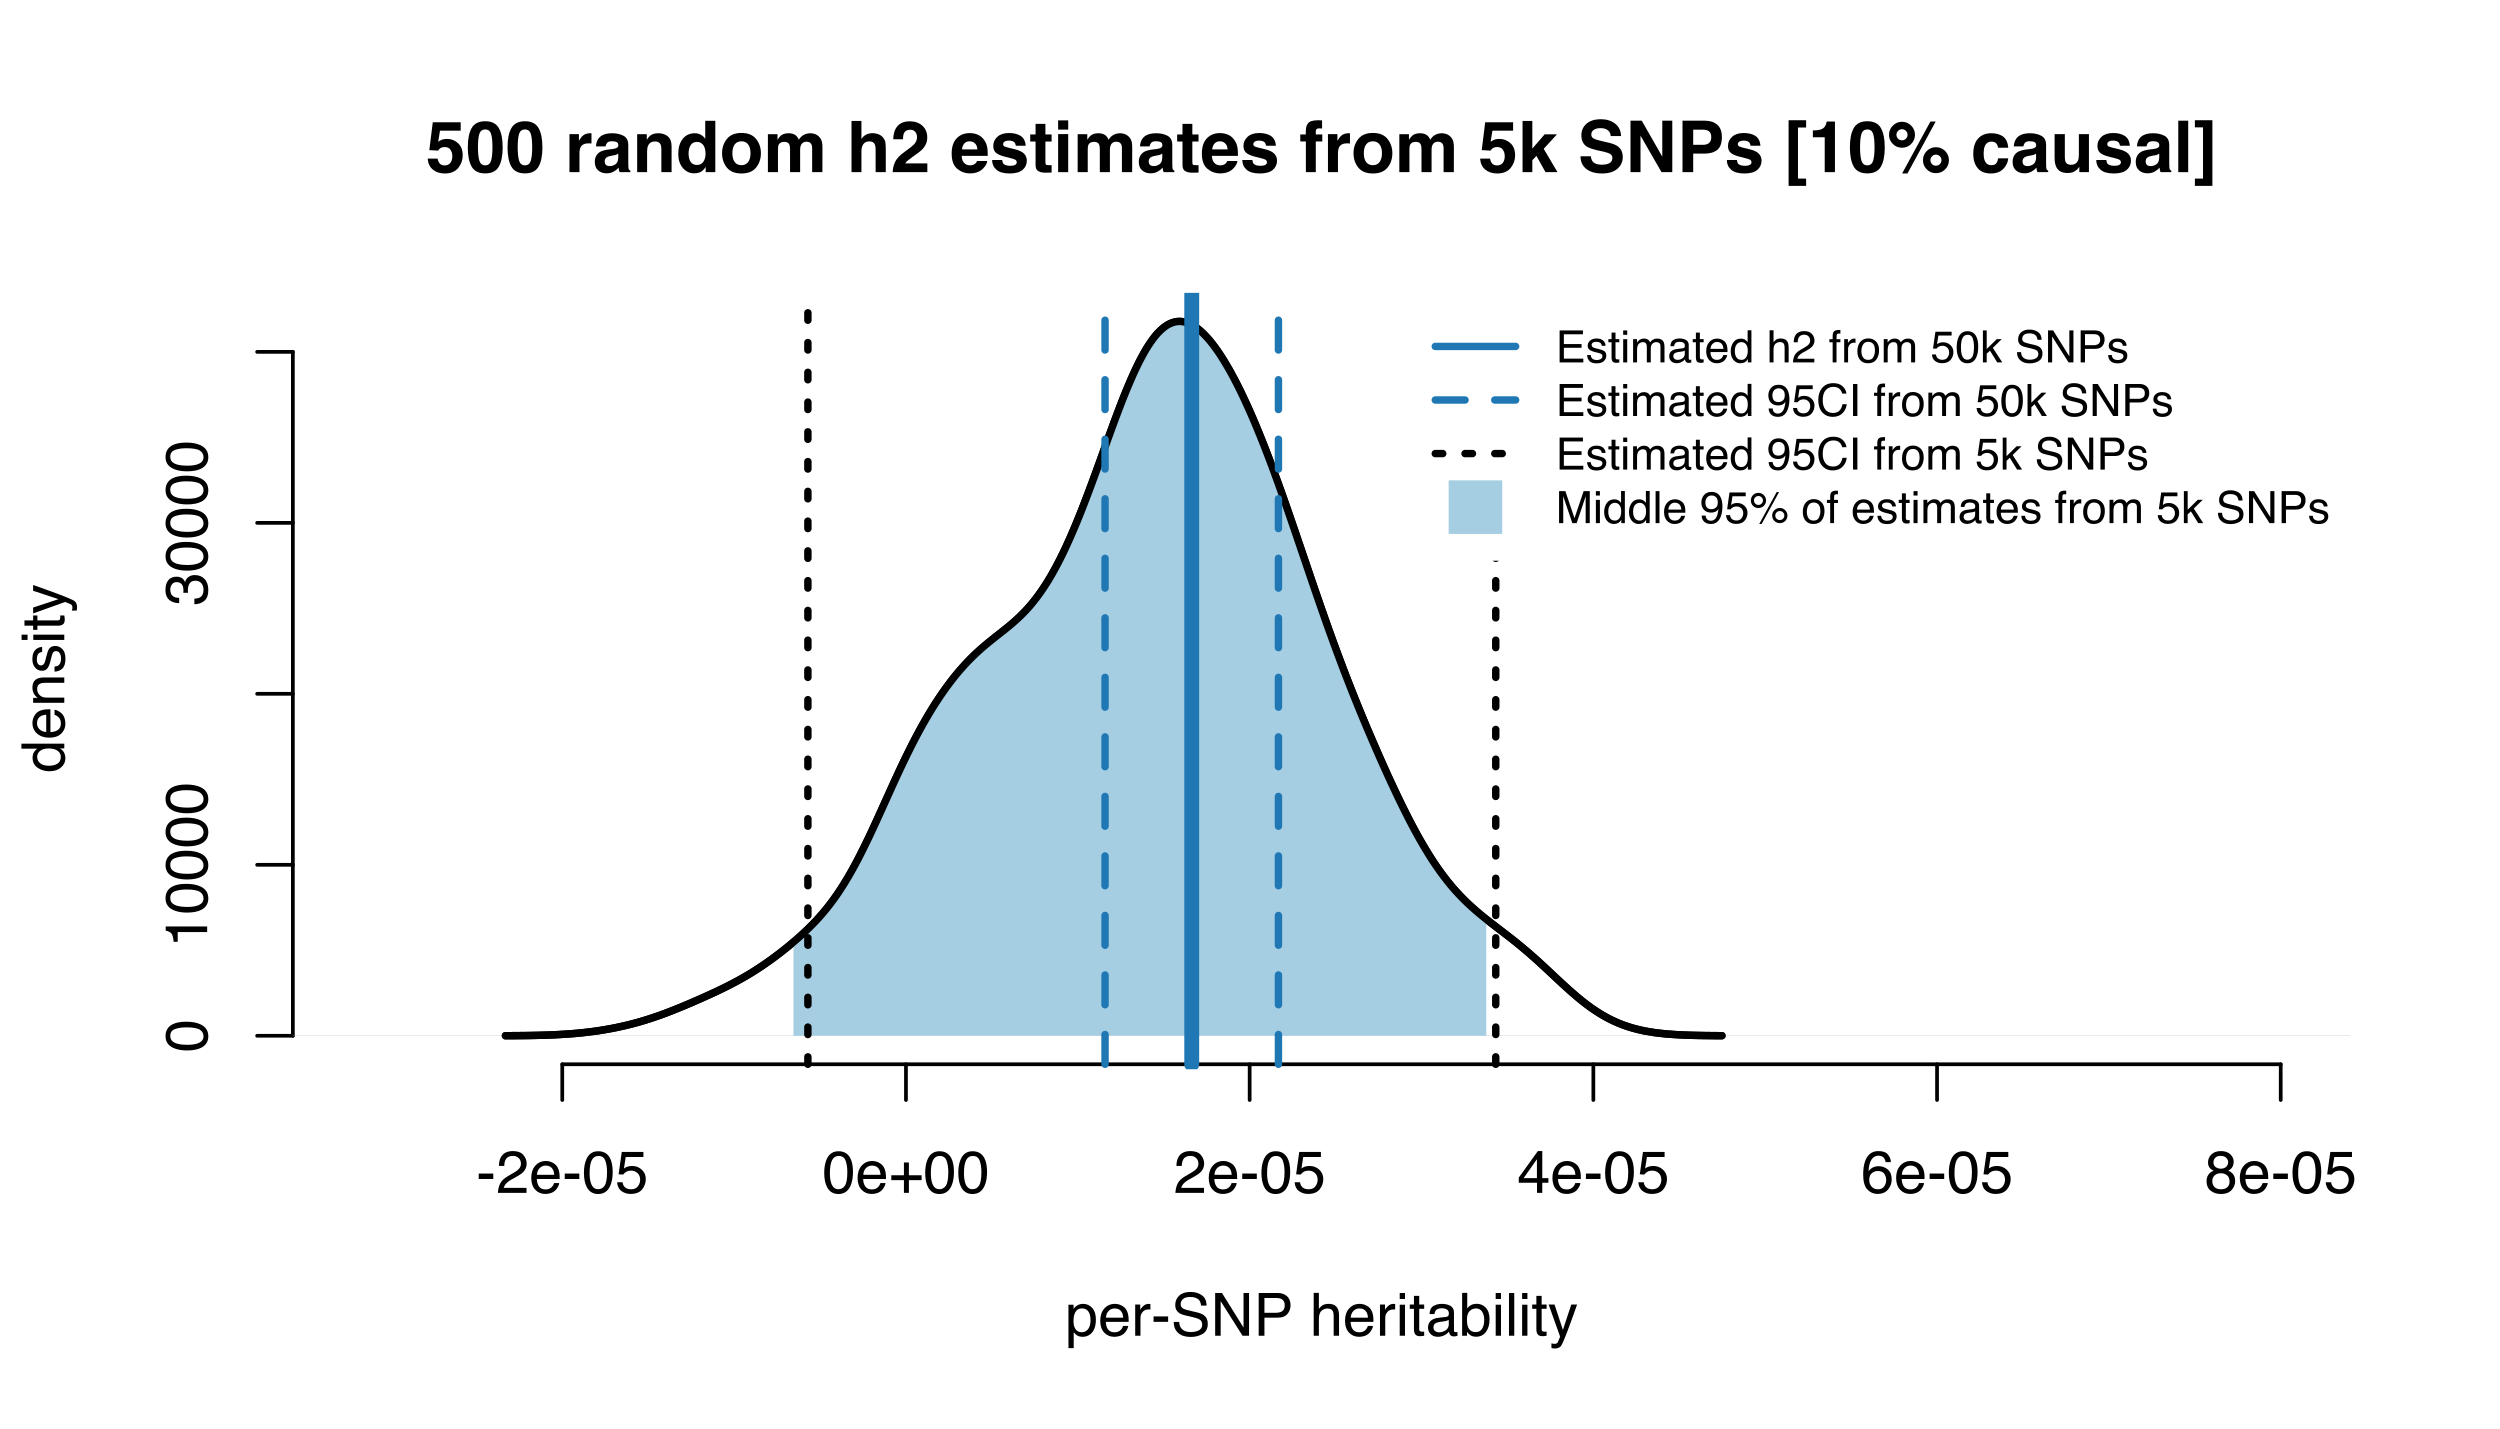<?xml version="1.0" encoding="UTF-8"?>
<svg xmlns="http://www.w3.org/2000/svg" xmlns:xlink="http://www.w3.org/1999/xlink" width="504pt" height="288pt" viewBox="0 0 504 288" version="1.1">
<defs>
<g>
<symbol overflow="visible" id="glyph0-0">
<path style="stroke:none;" d="M 0.391 0 L 0.391 -8.609 L 7.219 -8.609 L 7.219 0 Z M 6.141 -1.078 L 6.141 -7.531 L 1.469 -7.531 L 1.469 -1.078 Z "/>
</symbol>
<symbol overflow="visible" id="glyph0-1">
<path style="stroke:none;" d="M 0.5 -3.891 L 3.438 -3.891 L 3.438 -2.797 L 0.5 -2.797 Z "/>
</symbol>
<symbol overflow="visible" id="glyph0-2">
<path style="stroke:none;" d="M 0.375 0 C 0.414 -0.719 0.566 -1.344 0.828 -1.875 C 1.086 -2.414 1.594 -2.906 2.344 -3.344 L 3.469 -4 C 3.969 -4.289 4.32 -4.539 4.531 -4.75 C 4.852 -5.07 5.016 -5.441 5.016 -5.859 C 5.016 -6.348 4.863 -6.734 4.562 -7.016 C 4.27 -7.305 3.883 -7.453 3.406 -7.453 C 2.676 -7.453 2.176 -7.18 1.906 -6.641 C 1.75 -6.336 1.664 -5.93 1.656 -5.422 L 0.578 -5.422 C 0.586 -6.148 0.723 -6.742 0.984 -7.203 C 1.441 -8.016 2.25 -8.422 3.406 -8.422 C 4.363 -8.422 5.062 -8.16 5.5 -7.641 C 5.945 -7.117 6.172 -6.539 6.172 -5.906 C 6.172 -5.238 5.938 -4.664 5.469 -4.188 C 5.195 -3.906 4.707 -3.566 4 -3.172 L 3.188 -2.734 C 2.812 -2.523 2.516 -2.32 2.297 -2.125 C 1.898 -1.789 1.648 -1.414 1.547 -1 L 6.141 -1 L 6.141 0 Z "/>
</symbol>
<symbol overflow="visible" id="glyph0-3">
<path style="stroke:none;" d="M 3.391 -6.422 C 3.836 -6.422 4.27 -6.316 4.688 -6.109 C 5.102 -5.898 5.422 -5.629 5.641 -5.297 C 5.848 -4.973 5.988 -4.602 6.062 -4.188 C 6.125 -3.895 6.156 -3.43 6.156 -2.797 L 1.547 -2.797 C 1.566 -2.16 1.719 -1.648 2 -1.266 C 2.281 -0.879 2.719 -0.688 3.312 -0.688 C 3.863 -0.688 4.301 -0.867 4.625 -1.234 C 4.812 -1.441 4.945 -1.688 5.031 -1.969 L 6.062 -1.969 C 6.039 -1.738 5.953 -1.484 5.797 -1.203 C 5.641 -0.922 5.469 -0.688 5.281 -0.5 C 4.957 -0.188 4.555 0.02 4.078 0.125 C 3.828 0.188 3.539 0.219 3.219 0.219 C 2.438 0.219 1.773 -0.062 1.234 -0.625 C 0.691 -1.195 0.422 -1.992 0.422 -3.016 C 0.422 -4.023 0.691 -4.844 1.234 -5.469 C 1.785 -6.102 2.504 -6.422 3.391 -6.422 Z M 5.062 -3.641 C 5.02 -4.098 4.922 -4.461 4.766 -4.734 C 4.484 -5.242 4.004 -5.5 3.328 -5.5 C 2.836 -5.5 2.426 -5.32 2.094 -4.969 C 1.77 -4.625 1.598 -4.18 1.578 -3.641 Z M 3.281 -6.422 Z "/>
</symbol>
<symbol overflow="visible" id="glyph0-4">
<path style="stroke:none;" d="M 3.25 -8.391 C 4.332 -8.391 5.117 -7.941 5.609 -7.047 C 5.984 -6.359 6.172 -5.41 6.172 -4.203 C 6.172 -3.066 6 -2.125 5.656 -1.375 C 5.164 -0.301 4.359 0.234 3.234 0.234 C 2.234 0.234 1.484 -0.203 0.984 -1.078 C 0.578 -1.816 0.375 -2.801 0.375 -4.031 C 0.375 -4.977 0.5 -5.797 0.75 -6.484 C 1.207 -7.754 2.039 -8.391 3.25 -8.391 Z M 3.234 -0.734 C 3.785 -0.734 4.223 -0.973 4.547 -1.453 C 4.867 -1.941 5.031 -2.848 5.031 -4.172 C 5.031 -5.117 4.91 -5.898 4.672 -6.516 C 4.441 -7.129 3.988 -7.438 3.312 -7.438 C 2.688 -7.438 2.227 -7.145 1.938 -6.562 C 1.656 -5.977 1.516 -5.117 1.516 -3.984 C 1.516 -3.129 1.609 -2.441 1.797 -1.922 C 2.078 -1.129 2.555 -0.734 3.234 -0.734 Z "/>
</symbol>
<symbol overflow="visible" id="glyph0-5">
<path style="stroke:none;" d="M 1.484 -2.141 C 1.555 -1.535 1.836 -1.117 2.328 -0.891 C 2.578 -0.773 2.863 -0.719 3.188 -0.719 C 3.812 -0.719 4.273 -0.914 4.578 -1.312 C 4.879 -1.707 5.031 -2.148 5.031 -2.641 C 5.031 -3.223 4.848 -3.676 4.484 -4 C 4.129 -4.32 3.703 -4.484 3.203 -4.484 C 2.836 -4.484 2.523 -4.41 2.266 -4.266 C 2.004 -4.129 1.785 -3.938 1.609 -3.688 L 0.688 -3.734 L 1.328 -8.25 L 5.688 -8.25 L 5.688 -7.234 L 2.125 -7.234 L 1.766 -4.906 C 1.961 -5.051 2.148 -5.16 2.328 -5.234 C 2.641 -5.359 3 -5.422 3.406 -5.422 C 4.176 -5.422 4.828 -5.172 5.359 -4.672 C 5.898 -4.18 6.172 -3.555 6.172 -2.797 C 6.172 -2.004 5.922 -1.301 5.422 -0.688 C 4.93 -0.082 4.148 0.219 3.078 0.219 C 2.398 0.219 1.797 0.023 1.266 -0.359 C 0.742 -0.742 0.453 -1.336 0.391 -2.141 Z "/>
</symbol>
<symbol overflow="visible" id="glyph0-6">
<path style="stroke:none;" d="M 0.547 -2.562 L 0.547 -3.547 L 3.094 -3.547 L 3.094 -6.125 L 4.094 -6.125 L 4.094 -3.547 L 6.656 -3.547 L 6.656 -2.562 L 4.094 -2.562 L 4.094 0 L 3.094 0 L 3.094 -2.562 Z "/>
</symbol>
<symbol overflow="visible" id="glyph0-7">
<path style="stroke:none;" d="M 3.969 -2.969 L 3.969 -6.781 L 1.281 -2.969 Z M 3.984 0 L 3.984 -2.047 L 0.312 -2.047 L 0.312 -3.078 L 4.156 -8.422 L 5.047 -8.422 L 5.047 -2.969 L 6.281 -2.969 L 6.281 -2.047 L 5.047 -2.047 L 5.047 0 Z "/>
</symbol>
<symbol overflow="visible" id="glyph0-8">
<path style="stroke:none;" d="M 3.516 -8.422 C 4.453 -8.422 5.102 -8.176 5.469 -7.688 C 5.844 -7.207 6.031 -6.707 6.031 -6.188 L 4.984 -6.188 C 4.922 -6.52 4.82 -6.781 4.688 -6.969 C 4.426 -7.32 4.039 -7.5 3.531 -7.5 C 2.938 -7.5 2.461 -7.223 2.109 -6.672 C 1.766 -6.129 1.578 -5.352 1.547 -4.344 C 1.785 -4.695 2.086 -4.961 2.453 -5.141 C 2.785 -5.297 3.16 -5.375 3.578 -5.375 C 4.285 -5.375 4.898 -5.148 5.422 -4.703 C 5.941 -4.254 6.203 -3.582 6.203 -2.688 C 6.203 -1.926 5.953 -1.25 5.453 -0.656 C 4.961 -0.07 4.258 0.219 3.344 0.219 C 2.551 0.219 1.867 -0.078 1.297 -0.672 C 0.734 -1.273 0.453 -2.281 0.453 -3.688 C 0.453 -4.727 0.578 -5.613 0.828 -6.344 C 1.316 -7.727 2.211 -8.422 3.516 -8.422 Z M 3.438 -0.719 C 3.988 -0.719 4.398 -0.906 4.672 -1.281 C 4.953 -1.656 5.094 -2.098 5.094 -2.609 C 5.094 -3.035 4.969 -3.441 4.719 -3.828 C 4.477 -4.211 4.031 -4.406 3.375 -4.406 C 2.926 -4.406 2.531 -4.254 2.188 -3.953 C 1.844 -3.66 1.672 -3.211 1.672 -2.609 C 1.672 -2.078 1.828 -1.629 2.141 -1.266 C 2.453 -0.898 2.883 -0.719 3.438 -0.719 Z "/>
</symbol>
<symbol overflow="visible" id="glyph0-9">
<path style="stroke:none;" d="M 3.266 -4.875 C 3.734 -4.875 4.098 -5.004 4.359 -5.266 C 4.617 -5.523 4.75 -5.832 4.75 -6.188 C 4.75 -6.5 4.625 -6.785 4.375 -7.047 C 4.125 -7.316 3.742 -7.453 3.234 -7.453 C 2.723 -7.453 2.352 -7.316 2.125 -7.047 C 1.895 -6.785 1.781 -6.484 1.781 -6.141 C 1.781 -5.742 1.926 -5.43 2.219 -5.203 C 2.52 -4.984 2.867 -4.875 3.266 -4.875 Z M 3.328 -0.719 C 3.816 -0.719 4.223 -0.848 4.547 -1.109 C 4.867 -1.379 5.031 -1.773 5.031 -2.297 C 5.031 -2.836 4.863 -3.25 4.531 -3.531 C 4.195 -3.812 3.77 -3.953 3.25 -3.953 C 2.75 -3.953 2.336 -3.805 2.016 -3.516 C 1.703 -3.234 1.547 -2.836 1.547 -2.328 C 1.547 -1.891 1.691 -1.508 1.984 -1.188 C 2.273 -0.875 2.723 -0.719 3.328 -0.719 Z M 1.828 -4.469 C 1.535 -4.594 1.305 -4.738 1.141 -4.906 C 0.836 -5.219 0.688 -5.625 0.688 -6.125 C 0.688 -6.75 0.91 -7.285 1.359 -7.734 C 1.816 -8.191 2.457 -8.422 3.281 -8.422 C 4.094 -8.422 4.723 -8.207 5.172 -7.781 C 5.629 -7.352 5.859 -6.859 5.859 -6.297 C 5.859 -5.773 5.727 -5.348 5.469 -5.016 C 5.32 -4.836 5.094 -4.66 4.781 -4.484 C 5.125 -4.328 5.395 -4.145 5.594 -3.938 C 5.969 -3.539 6.156 -3.031 6.156 -2.406 C 6.156 -1.664 5.906 -1.039 5.406 -0.531 C 4.914 -0.02 4.219 0.234 3.312 0.234 C 2.488 0.234 1.797 0.016 1.234 -0.422 C 0.672 -0.867 0.391 -1.516 0.391 -2.359 C 0.391 -2.848 0.508 -3.273 0.75 -3.641 C 0.988 -4.004 1.348 -4.281 1.828 -4.469 Z "/>
</symbol>
<symbol overflow="visible" id="glyph0-10">
<path style="stroke:none;" d="M 3.422 -0.703 C 3.91 -0.703 4.316 -0.91 4.641 -1.328 C 4.973 -1.742 5.141 -2.359 5.141 -3.172 C 5.141 -3.672 5.066 -4.102 4.922 -4.469 C 4.648 -5.156 4.148 -5.5 3.422 -5.5 C 2.691 -5.5 2.191 -5.133 1.922 -4.406 C 1.773 -4.02 1.703 -3.523 1.703 -2.922 C 1.703 -2.43 1.773 -2.02 1.922 -1.688 C 2.191 -1.031 2.691 -0.703 3.422 -0.703 Z M 0.688 -6.25 L 1.719 -6.25 L 1.719 -5.422 C 1.926 -5.703 2.156 -5.922 2.406 -6.078 C 2.758 -6.305 3.176 -6.422 3.656 -6.422 C 4.375 -6.422 4.977 -6.148 5.469 -5.609 C 5.969 -5.066 6.219 -4.289 6.219 -3.281 C 6.219 -1.906 5.859 -0.926 5.141 -0.344 C 4.691 0.031 4.164 0.219 3.562 0.219 C 3.094 0.219 2.695 0.113 2.375 -0.094 C 2.188 -0.219 1.977 -0.422 1.75 -0.703 L 1.75 2.5 L 0.688 2.5 Z "/>
</symbol>
<symbol overflow="visible" id="glyph0-11">
<path style="stroke:none;" d="M 0.797 -6.281 L 1.812 -6.281 L 1.812 -5.188 C 1.883 -5.406 2.082 -5.664 2.406 -5.969 C 2.727 -6.27 3.098 -6.422 3.516 -6.422 C 3.535 -6.422 3.566 -6.414 3.609 -6.406 C 3.66 -6.406 3.742 -6.398 3.859 -6.391 L 3.859 -5.281 C 3.797 -5.289 3.738 -5.297 3.688 -5.297 C 3.633 -5.297 3.578 -5.297 3.516 -5.297 C 2.984 -5.297 2.57 -5.125 2.281 -4.781 C 2 -4.445 1.859 -4.055 1.859 -3.609 L 1.859 0 L 0.797 0 Z "/>
</symbol>
<symbol overflow="visible" id="glyph0-12">
<path style="stroke:none;" d="M 1.672 -2.781 C 1.703 -2.289 1.816 -1.895 2.016 -1.594 C 2.41 -1.02 3.094 -0.734 4.062 -0.734 C 4.5 -0.734 4.898 -0.797 5.266 -0.922 C 5.961 -1.16 6.312 -1.594 6.312 -2.219 C 6.312 -2.688 6.16 -3.02 5.859 -3.219 C 5.566 -3.414 5.102 -3.586 4.469 -3.734 L 3.312 -4 C 2.539 -4.164 2 -4.352 1.688 -4.562 C 1.145 -4.926 0.875 -5.461 0.875 -6.172 C 0.875 -6.953 1.141 -7.586 1.672 -8.078 C 2.203 -8.578 2.957 -8.828 3.938 -8.828 C 4.844 -8.828 5.609 -8.609 6.234 -8.172 C 6.867 -7.734 7.188 -7.035 7.188 -6.078 L 6.094 -6.078 C 6.031 -6.547 5.906 -6.898 5.719 -7.141 C 5.363 -7.586 4.758 -7.812 3.906 -7.812 C 3.219 -7.812 2.723 -7.664 2.422 -7.375 C 2.117 -7.094 1.969 -6.758 1.969 -6.375 C 1.969 -5.957 2.145 -5.648 2.5 -5.453 C 2.727 -5.328 3.25 -5.172 4.062 -4.984 L 5.281 -4.703 C 5.852 -4.566 6.301 -4.383 6.625 -4.156 C 7.164 -3.758 7.438 -3.176 7.438 -2.406 C 7.438 -1.457 7.086 -0.773 6.391 -0.359 C 5.703 0.047 4.898 0.25 3.984 0.25 C 2.91 0.25 2.07 -0.02 1.469 -0.562 C 0.863 -1.113 0.566 -1.852 0.578 -2.781 Z M 4.031 -8.844 Z "/>
</symbol>
<symbol overflow="visible" id="glyph0-13">
<path style="stroke:none;" d="M 0.922 -8.609 L 2.297 -8.609 L 6.641 -1.641 L 6.641 -8.609 L 7.75 -8.609 L 7.75 0 L 6.438 0 L 2.031 -6.969 L 2.031 0 L 0.922 0 Z M 4.25 -8.609 Z "/>
</symbol>
<symbol overflow="visible" id="glyph0-14">
<path style="stroke:none;" d="M 1.031 -8.609 L 4.906 -8.609 C 5.664 -8.609 6.281 -8.391 6.75 -7.953 C 7.219 -7.523 7.453 -6.922 7.453 -6.141 C 7.453 -5.473 7.242 -4.891 6.828 -4.391 C 6.41 -3.891 5.77 -3.641 4.906 -3.641 L 2.188 -3.641 L 2.188 0 L 1.031 0 Z M 6.281 -6.141 C 6.281 -6.766 6.047 -7.191 5.578 -7.422 C 5.316 -7.547 4.961 -7.609 4.516 -7.609 L 2.188 -7.609 L 2.188 -4.625 L 4.516 -4.625 C 5.035 -4.625 5.457 -4.734 5.781 -4.953 C 6.113 -5.18 6.281 -5.578 6.281 -6.141 Z "/>
</symbol>
<symbol overflow="visible" id="glyph0-15">
<path style="stroke:none;" d=""/>
</symbol>
<symbol overflow="visible" id="glyph0-16">
<path style="stroke:none;" d="M 0.781 -8.641 L 1.828 -8.641 L 1.828 -5.422 C 2.078 -5.742 2.301 -5.969 2.5 -6.094 C 2.844 -6.312 3.27 -6.422 3.781 -6.422 C 4.688 -6.422 5.301 -6.102 5.625 -5.469 C 5.801 -5.125 5.891 -4.645 5.891 -4.031 L 5.891 0 L 4.812 0 L 4.812 -3.953 C 4.812 -4.41 4.75 -4.75 4.625 -4.969 C 4.438 -5.312 4.078 -5.484 3.547 -5.484 C 3.109 -5.484 2.711 -5.332 2.359 -5.031 C 2.004 -4.727 1.828 -4.16 1.828 -3.328 L 1.828 0 L 0.781 0 Z "/>
</symbol>
<symbol overflow="visible" id="glyph0-17">
<path style="stroke:none;" d="M 0.781 -6.25 L 1.844 -6.25 L 1.844 0 L 0.781 0 Z M 0.781 -8.609 L 1.844 -8.609 L 1.844 -7.406 L 0.781 -7.406 Z "/>
</symbol>
<symbol overflow="visible" id="glyph0-18">
<path style="stroke:none;" d="M 0.984 -8.031 L 2.047 -8.031 L 2.047 -6.281 L 3.047 -6.281 L 3.047 -5.422 L 2.047 -5.422 L 2.047 -1.312 C 2.047 -1.094 2.125 -0.945 2.281 -0.875 C 2.352 -0.832 2.488 -0.812 2.688 -0.812 C 2.738 -0.812 2.789 -0.812 2.844 -0.812 C 2.906 -0.82 2.973 -0.828 3.047 -0.828 L 3.047 0 C 2.93 0.031 2.805 0.051 2.672 0.062 C 2.547 0.082 2.406 0.094 2.25 0.094 C 1.758 0.094 1.426 -0.031 1.25 -0.281 C 1.07 -0.531 0.984 -0.859 0.984 -1.266 L 0.984 -5.422 L 0.141 -5.422 L 0.141 -6.281 L 0.984 -6.281 Z "/>
</symbol>
<symbol overflow="visible" id="glyph0-19">
<path style="stroke:none;" d="M 1.578 -1.672 C 1.578 -1.367 1.688 -1.129 1.906 -0.953 C 2.133 -0.773 2.398 -0.688 2.703 -0.688 C 3.078 -0.688 3.438 -0.77 3.781 -0.938 C 4.375 -1.227 4.672 -1.695 4.672 -2.344 L 4.672 -3.188 C 4.535 -3.113 4.363 -3.047 4.156 -2.984 C 3.957 -2.93 3.758 -2.895 3.562 -2.875 L 2.938 -2.797 C 2.551 -2.742 2.258 -2.66 2.062 -2.547 C 1.738 -2.367 1.578 -2.078 1.578 -1.672 Z M 4.141 -3.797 C 4.379 -3.828 4.539 -3.93 4.625 -4.109 C 4.664 -4.203 4.688 -4.336 4.688 -4.516 C 4.688 -4.867 4.555 -5.125 4.297 -5.281 C 4.047 -5.445 3.688 -5.531 3.219 -5.531 C 2.664 -5.531 2.273 -5.383 2.047 -5.094 C 1.91 -4.926 1.82 -4.68 1.781 -4.359 L 0.797 -4.359 C 0.816 -5.129 1.066 -5.664 1.547 -5.969 C 2.035 -6.27 2.598 -6.422 3.234 -6.422 C 3.973 -6.422 4.57 -6.281 5.031 -6 C 5.488 -5.719 5.719 -5.281 5.719 -4.688 L 5.719 -1.078 C 5.719 -0.973 5.738 -0.883 5.781 -0.812 C 5.832 -0.75 5.93 -0.719 6.078 -0.719 C 6.117 -0.719 6.164 -0.719 6.219 -0.719 C 6.281 -0.727 6.348 -0.738 6.422 -0.75 L 6.422 0.031 C 6.254 0.07 6.125 0.098 6.031 0.109 C 5.945 0.129 5.832 0.141 5.688 0.141 C 5.32 0.141 5.062 0.008 4.906 -0.25 C 4.812 -0.383 4.75 -0.578 4.719 -0.828 C 4.5 -0.547 4.188 -0.301 3.781 -0.094 C 3.383 0.113 2.945 0.219 2.469 0.219 C 1.883 0.219 1.406 0.039 1.031 -0.312 C 0.664 -0.664 0.484 -1.109 0.484 -1.641 C 0.484 -2.223 0.664 -2.676 1.031 -3 C 1.395 -3.32 1.867 -3.52 2.453 -3.594 Z M 3.266 -6.422 Z "/>
</symbol>
<symbol overflow="visible" id="glyph0-20">
<path style="stroke:none;" d="M 0.688 -8.641 L 1.719 -8.641 L 1.719 -5.516 C 1.945 -5.816 2.223 -6.047 2.547 -6.203 C 2.867 -6.359 3.219 -6.438 3.594 -6.438 C 4.375 -6.438 5.004 -6.164 5.484 -5.625 C 5.973 -5.094 6.219 -4.305 6.219 -3.266 C 6.219 -2.266 5.977 -1.438 5.5 -0.781 C 5.02 -0.125 4.352 0.203 3.5 0.203 C 3.02 0.203 2.617 0.086 2.297 -0.141 C 2.098 -0.285 1.891 -0.504 1.672 -0.797 L 1.672 0 L 0.688 0 Z M 3.438 -0.734 C 4.008 -0.734 4.438 -0.957 4.719 -1.406 C 5 -1.863 5.141 -2.461 5.141 -3.203 C 5.141 -3.867 5 -4.414 4.719 -4.844 C 4.438 -5.281 4.02 -5.5 3.469 -5.5 C 2.988 -5.5 2.566 -5.32 2.203 -4.969 C 1.836 -4.613 1.656 -4.023 1.656 -3.203 C 1.656 -2.617 1.727 -2.141 1.875 -1.766 C 2.156 -1.078 2.676 -0.734 3.438 -0.734 Z "/>
</symbol>
<symbol overflow="visible" id="glyph0-21">
<path style="stroke:none;" d="M 0.797 -8.609 L 1.859 -8.609 L 1.859 0 L 0.797 0 Z "/>
</symbol>
<symbol overflow="visible" id="glyph0-22">
<path style="stroke:none;" d="M 4.688 -6.281 L 5.859 -6.281 C 5.711 -5.875 5.383 -4.953 4.875 -3.516 C 4.488 -2.441 4.164 -1.566 3.906 -0.891 C 3.301 0.711 2.875 1.691 2.625 2.047 C 2.375 2.398 1.941 2.578 1.328 2.578 C 1.18 2.578 1.066 2.566 0.984 2.547 C 0.91 2.535 0.812 2.516 0.688 2.484 L 0.688 1.531 C 0.875 1.582 1.008 1.613 1.094 1.625 C 1.176 1.633 1.25 1.641 1.312 1.641 C 1.5 1.641 1.641 1.609 1.734 1.547 C 1.828 1.484 1.906 1.406 1.969 1.312 C 1.988 1.281 2.055 1.117 2.172 0.828 C 2.297 0.535 2.383 0.32 2.438 0.188 L 0.125 -6.281 L 1.312 -6.281 L 3 -1.172 Z M 3 -6.422 Z "/>
</symbol>
<symbol overflow="visible" id="glyph1-0">
<path style="stroke:none;" d="M 0 -0.391 L -8.609 -0.391 L -8.609 -7.219 L 0 -7.219 Z M -1.078 -6.141 L -7.531 -6.141 L -7.531 -1.469 L -1.078 -1.469 Z "/>
</symbol>
<symbol overflow="visible" id="glyph1-1">
<path style="stroke:none;" d="M -8.391 -3.25 C -8.391 -4.332 -7.941 -5.117 -7.047 -5.609 C -6.359 -5.984 -5.41 -6.172 -4.203 -6.172 C -3.066 -6.172 -2.125 -6 -1.375 -5.656 C -0.301 -5.164 0.234 -4.359 0.234 -3.234 C 0.234 -2.234 -0.203 -1.484 -1.078 -0.984 C -1.816 -0.578 -2.801 -0.375 -4.031 -0.375 C -4.977 -0.375 -5.797 -0.5 -6.484 -0.75 C -7.754 -1.207 -8.391 -2.039 -8.391 -3.25 Z M -0.734 -3.234 C -0.734 -3.785 -0.973 -4.223 -1.453 -4.547 C -1.941 -4.867 -2.848 -5.031 -4.172 -5.031 C -5.117 -5.031 -5.898 -4.91 -6.516 -4.672 C -7.129 -4.441 -7.438 -3.988 -7.438 -3.312 C -7.438 -2.688 -7.145 -2.227 -6.562 -1.938 C -5.977 -1.656 -5.117 -1.516 -3.984 -1.516 C -3.129 -1.516 -2.441 -1.609 -1.922 -1.797 C -1.129 -2.078 -0.734 -2.555 -0.734 -3.234 Z "/>
</symbol>
<symbol overflow="visible" id="glyph1-2">
<path style="stroke:none;" d="M -5.938 -1.156 L -6.75 -1.156 C -6.82 -1.914 -6.945 -2.441 -7.125 -2.734 C -7.301 -3.035 -7.711 -3.266 -8.359 -3.422 L -8.359 -4.25 L 0 -4.25 L 0 -3.125 L -5.938 -3.125 Z "/>
</symbol>
<symbol overflow="visible" id="glyph1-3">
<path style="stroke:none;" d="M 0.234 -3.125 C 0.234 -2.125 -0.035 -1.398 -0.578 -0.953 C -1.129 -0.504 -1.797 -0.281 -2.578 -0.281 L -2.578 -1.391 C -2.035 -1.43 -1.641 -1.531 -1.391 -1.688 C -0.953 -1.969 -0.734 -2.461 -0.734 -3.172 C -0.734 -3.734 -0.879 -4.18 -1.172 -4.516 C -1.473 -4.848 -1.859 -5.016 -2.328 -5.016 C -2.898 -5.016 -3.301 -4.836 -3.531 -4.484 C -3.77 -4.129 -3.891 -3.641 -3.891 -3.016 C -3.891 -2.941 -3.883 -2.867 -3.875 -2.797 C -3.875 -2.723 -3.875 -2.648 -3.875 -2.578 L -4.812 -2.578 C -4.789 -2.691 -4.781 -2.785 -4.781 -2.859 C -4.781 -2.93 -4.781 -3.008 -4.781 -3.094 C -4.781 -3.488 -4.844 -3.812 -4.969 -4.062 C -5.188 -4.508 -5.578 -4.734 -6.141 -4.734 C -6.555 -4.734 -6.875 -4.582 -7.094 -4.281 C -7.32 -3.988 -7.438 -3.645 -7.438 -3.25 C -7.438 -2.551 -7.203 -2.066 -6.734 -1.797 C -6.484 -1.648 -6.117 -1.566 -5.641 -1.547 L -5.641 -0.5 C -6.266 -0.5 -6.797 -0.625 -7.234 -0.875 C -8.016 -1.301 -8.406 -2.055 -8.406 -3.141 C -8.406 -3.992 -8.211 -4.656 -7.828 -5.125 C -7.453 -5.594 -6.898 -5.828 -6.172 -5.828 C -5.66 -5.828 -5.242 -5.691 -4.922 -5.422 C -4.723 -5.242 -4.566 -5.02 -4.453 -4.75 C -4.328 -5.188 -4.094 -5.531 -3.75 -5.781 C -3.406 -6.031 -2.984 -6.156 -2.484 -6.156 C -1.68 -6.156 -1.023 -5.891 -0.516 -5.359 C -0.016 -4.836 0.234 -4.094 0.234 -3.125 Z "/>
</symbol>
<symbol overflow="visible" id="glyph1-4">
<path style="stroke:none;" d="M -3.062 -1.438 C -2.395 -1.438 -1.832 -1.578 -1.375 -1.859 C -0.926 -2.148 -0.703 -2.609 -0.703 -3.234 C -0.703 -3.723 -0.91 -4.125 -1.328 -4.438 C -1.742 -4.758 -2.348 -4.922 -3.141 -4.922 C -3.93 -4.922 -4.516 -4.754 -4.891 -4.422 C -5.273 -4.098 -5.469 -3.703 -5.469 -3.234 C -5.469 -2.703 -5.266 -2.27 -4.859 -1.938 C -4.453 -1.602 -3.852 -1.438 -3.062 -1.438 Z M -6.391 -3.031 C -6.391 -3.508 -6.285 -3.91 -6.078 -4.234 C -5.961 -4.422 -5.758 -4.633 -5.469 -4.875 L -8.641 -4.875 L -8.641 -5.891 L 0 -5.891 L 0 -4.938 L -0.875 -4.938 C -0.488 -4.695 -0.207 -4.406 -0.031 -4.062 C 0.133 -3.727 0.219 -3.344 0.219 -2.906 C 0.219 -2.207 -0.07 -1.602 -0.656 -1.094 C -1.25 -0.582 -2.031 -0.328 -3 -0.328 C -3.914 -0.328 -4.707 -0.562 -5.375 -1.031 C -6.051 -1.5 -6.391 -2.164 -6.391 -3.031 Z "/>
</symbol>
<symbol overflow="visible" id="glyph1-5">
<path style="stroke:none;" d="M -6.422 -3.391 C -6.422 -3.836 -6.316 -4.27 -6.109 -4.688 C -5.898 -5.102 -5.629 -5.422 -5.297 -5.641 C -4.973 -5.848 -4.602 -5.988 -4.188 -6.062 C -3.895 -6.125 -3.43 -6.156 -2.797 -6.156 L -2.797 -1.547 C -2.16 -1.566 -1.648 -1.719 -1.266 -2 C -0.879 -2.281 -0.688 -2.719 -0.688 -3.312 C -0.688 -3.863 -0.867 -4.301 -1.234 -4.625 C -1.441 -4.812 -1.688 -4.945 -1.969 -5.031 L -1.969 -6.062 C -1.738 -6.039 -1.484 -5.953 -1.203 -5.797 C -0.922 -5.641 -0.688 -5.469 -0.5 -5.281 C -0.188 -4.957 0.02 -4.555 0.125 -4.078 C 0.188 -3.828 0.219 -3.539 0.219 -3.219 C 0.219 -2.438 -0.062 -1.773 -0.625 -1.234 C -1.195 -0.691 -1.992 -0.422 -3.016 -0.422 C -4.023 -0.422 -4.844 -0.691 -5.469 -1.234 C -6.102 -1.785 -6.422 -2.504 -6.422 -3.391 Z M -3.641 -5.062 C -4.098 -5.02 -4.461 -4.922 -4.734 -4.766 C -5.242 -4.484 -5.5 -4.004 -5.5 -3.328 C -5.5 -2.836 -5.32 -2.426 -4.969 -2.094 C -4.625 -1.77 -4.18 -1.598 -3.641 -1.578 Z M -6.422 -3.281 Z "/>
</symbol>
<symbol overflow="visible" id="glyph1-6">
<path style="stroke:none;" d="M -6.281 -0.781 L -6.281 -1.781 L -5.391 -1.781 C -5.754 -2.07 -6.016 -2.383 -6.172 -2.719 C -6.336 -3.051 -6.422 -3.422 -6.422 -3.828 C -6.422 -4.711 -6.109 -5.312 -5.484 -5.625 C -5.141 -5.801 -4.656 -5.891 -4.031 -5.891 L 0 -5.891 L 0 -4.812 L -3.953 -4.812 C -4.336 -4.812 -4.645 -4.754 -4.875 -4.641 C -5.27 -4.453 -5.469 -4.113 -5.469 -3.625 C -5.469 -3.375 -5.441 -3.172 -5.391 -3.016 C -5.305 -2.723 -5.133 -2.469 -4.875 -2.25 C -4.664 -2.07 -4.453 -1.957 -4.234 -1.906 C -4.016 -1.852 -3.695 -1.828 -3.281 -1.828 L 0 -1.828 L 0 -0.781 Z M -6.422 -3.25 Z "/>
</symbol>
<symbol overflow="visible" id="glyph1-7">
<path style="stroke:none;" d="M -1.969 -1.406 C -1.613 -1.438 -1.344 -1.523 -1.156 -1.672 C -0.82 -1.93 -0.656 -2.391 -0.656 -3.047 C -0.656 -3.441 -0.738 -3.785 -0.906 -4.078 C -1.07 -4.379 -1.332 -4.531 -1.688 -4.531 C -1.957 -4.531 -2.164 -4.41 -2.312 -4.172 C -2.395 -4.016 -2.492 -3.711 -2.609 -3.266 L -2.812 -2.422 C -2.945 -1.891 -3.098 -1.5 -3.266 -1.25 C -3.547 -0.789 -3.941 -0.562 -4.453 -0.562 C -5.047 -0.562 -5.523 -0.773 -5.891 -1.203 C -6.254 -1.629 -6.438 -2.207 -6.438 -2.938 C -6.438 -3.875 -6.16 -4.551 -5.609 -4.969 C -5.254 -5.238 -4.875 -5.367 -4.469 -5.359 L -4.469 -4.359 C -4.707 -4.336 -4.926 -4.254 -5.125 -4.109 C -5.395 -3.867 -5.531 -3.445 -5.531 -2.844 C -5.531 -2.445 -5.453 -2.145 -5.297 -1.938 C -5.148 -1.738 -4.953 -1.641 -4.703 -1.641 C -4.43 -1.641 -4.211 -1.773 -4.047 -2.047 C -3.953 -2.203 -3.867 -2.43 -3.797 -2.734 L -3.625 -3.422 C -3.438 -4.18 -3.258 -4.691 -3.094 -4.953 C -2.82 -5.359 -2.395 -5.562 -1.812 -5.562 C -1.258 -5.562 -0.781 -5.348 -0.375 -4.922 C 0.031 -4.504 0.234 -3.863 0.234 -3 C 0.234 -2.062 0.023 -1.395 -0.391 -1 C -0.816 -0.613 -1.344 -0.41 -1.969 -0.391 Z M -6.422 -2.953 Z "/>
</symbol>
<symbol overflow="visible" id="glyph1-8">
<path style="stroke:none;" d="M -6.25 -0.781 L -6.25 -1.844 L 0 -1.844 L 0 -0.781 Z M -8.609 -0.781 L -8.609 -1.844 L -7.406 -1.844 L -7.406 -0.781 Z "/>
</symbol>
<symbol overflow="visible" id="glyph1-9">
<path style="stroke:none;" d="M -8.031 -0.984 L -8.031 -2.047 L -6.281 -2.047 L -6.281 -3.047 L -5.422 -3.047 L -5.422 -2.047 L -1.312 -2.047 C -1.094 -2.047 -0.945 -2.125 -0.875 -2.281 C -0.832 -2.352 -0.812 -2.488 -0.812 -2.688 C -0.812 -2.738 -0.812 -2.789 -0.812 -2.844 C -0.82 -2.906 -0.828 -2.973 -0.828 -3.047 L 0 -3.047 C 0.031 -2.93 0.051 -2.805 0.062 -2.672 C 0.082 -2.547 0.094 -2.406 0.094 -2.25 C 0.094 -1.758 -0.031 -1.426 -0.281 -1.25 C -0.531 -1.07 -0.859 -0.984 -1.266 -0.984 L -5.422 -0.984 L -5.422 -0.141 L -6.281 -0.141 L -6.281 -0.984 Z "/>
</symbol>
<symbol overflow="visible" id="glyph1-10">
<path style="stroke:none;" d="M -6.281 -4.688 L -6.281 -5.859 C -5.875 -5.711 -4.953 -5.383 -3.516 -4.875 C -2.441 -4.488 -1.566 -4.164 -0.891 -3.906 C 0.711 -3.301 1.691 -2.875 2.047 -2.625 C 2.398 -2.375 2.578 -1.941 2.578 -1.328 C 2.578 -1.18 2.566 -1.066 2.547 -0.984 C 2.535 -0.91 2.516 -0.812 2.484 -0.688 L 1.531 -0.688 C 1.582 -0.875 1.613 -1.008 1.625 -1.094 C 1.633 -1.176 1.641 -1.25 1.641 -1.312 C 1.641 -1.5 1.609 -1.641 1.547 -1.734 C 1.484 -1.828 1.406 -1.906 1.312 -1.969 C 1.281 -1.988 1.117 -2.055 0.828 -2.172 C 0.535 -2.297 0.32 -2.383 0.188 -2.438 L -6.281 -0.125 L -6.281 -1.312 L -1.172 -3 Z M -6.422 -3 Z "/>
</symbol>
<symbol overflow="visible" id="glyph2-0">
<path style="stroke:none;" d="M 1.078 0 L 1.078 -10.375 L 9.438 -10.375 L 9.438 0 Z M 8.141 -1.297 L 8.141 -9.078 L 2.375 -9.078 L 2.375 -1.297 Z "/>
</symbol>
<symbol overflow="visible" id="glyph2-1">
<path style="stroke:none;" d="M 2.375 -2.734 C 2.457 -2.297 2.609 -1.957 2.828 -1.719 C 3.055 -1.477 3.383 -1.359 3.812 -1.359 C 4.312 -1.359 4.691 -1.531 4.953 -1.875 C 5.211 -2.227 5.344 -2.672 5.344 -3.203 C 5.344 -3.723 5.219 -4.16 4.969 -4.516 C 4.727 -4.879 4.352 -5.062 3.844 -5.062 C 3.594 -5.062 3.379 -5.031 3.203 -4.969 C 2.891 -4.852 2.656 -4.645 2.5 -4.344 L 0.703 -4.438 L 1.406 -10.062 L 7.031 -10.062 L 7.031 -8.359 L 2.859 -8.359 L 2.5 -6.141 C 2.812 -6.336 3.051 -6.469 3.219 -6.531 C 3.508 -6.645 3.863 -6.703 4.281 -6.703 C 5.125 -6.703 5.859 -6.414 6.484 -5.844 C 7.117 -5.281 7.438 -4.457 7.438 -3.375 C 7.438 -2.426 7.133 -1.582 6.531 -0.844 C 5.926 -0.102 5.02 0.266 3.812 0.266 C 2.844 0.266 2.047 0.004 1.422 -0.516 C 0.797 -1.035 0.445 -1.773 0.375 -2.734 Z "/>
</symbol>
<symbol overflow="visible" id="glyph2-2">
<path style="stroke:none;" d="M 2.5 -5 C 2.5 -3.832 2.594 -2.938 2.781 -2.312 C 2.977 -1.688 3.375 -1.375 3.969 -1.375 C 4.562 -1.375 4.953 -1.688 5.141 -2.312 C 5.328 -2.938 5.422 -3.832 5.422 -5 C 5.422 -6.227 5.328 -7.133 5.141 -7.719 C 4.953 -8.312 4.562 -8.609 3.969 -8.609 C 3.375 -8.609 2.977 -8.312 2.781 -7.719 C 2.594 -7.133 2.5 -6.227 2.5 -5 Z M 3.969 -10.266 C 5.27 -10.266 6.18 -9.805 6.703 -8.891 C 7.223 -7.984 7.484 -6.688 7.484 -5 C 7.484 -3.312 7.223 -2.016 6.703 -1.109 C 6.18 -0.203 5.27 0.25 3.969 0.25 C 2.664 0.25 1.754 -0.203 1.234 -1.109 C 0.711 -2.016 0.453 -3.312 0.453 -5 C 0.453 -6.688 0.711 -7.984 1.234 -8.891 C 1.754 -9.805 2.664 -10.266 3.969 -10.266 Z "/>
</symbol>
<symbol overflow="visible" id="glyph2-3">
<path style="stroke:none;" d=""/>
</symbol>
<symbol overflow="visible" id="glyph2-4">
<path style="stroke:none;" d="M 5.094 -7.844 C 5.133 -7.844 5.164 -7.844 5.188 -7.844 C 5.219 -7.844 5.273 -7.844 5.359 -7.844 L 5.359 -5.781 C 5.234 -5.789 5.117 -5.797 5.016 -5.797 C 4.922 -5.805 4.848 -5.812 4.797 -5.812 C 3.984 -5.812 3.441 -5.551 3.172 -5.031 C 3.016 -4.738 2.938 -4.285 2.938 -3.672 L 2.938 0 L 0.922 0 L 0.922 -7.672 L 2.828 -7.672 L 2.828 -6.328 C 3.141 -6.836 3.41 -7.188 3.641 -7.375 C 4.016 -7.688 4.5 -7.844 5.094 -7.844 Z "/>
</symbol>
<symbol overflow="visible" id="glyph2-5">
<path style="stroke:none;" d="M 5.156 -3.734 C 5.031 -3.648 4.906 -3.582 4.781 -3.531 C 4.656 -3.477 4.477 -3.43 4.25 -3.391 L 3.797 -3.312 C 3.379 -3.238 3.078 -3.145 2.891 -3.031 C 2.578 -2.852 2.422 -2.57 2.422 -2.188 C 2.422 -1.844 2.516 -1.594 2.703 -1.438 C 2.898 -1.289 3.133 -1.219 3.406 -1.219 C 3.832 -1.219 4.227 -1.344 4.594 -1.594 C 4.957 -1.852 5.145 -2.316 5.156 -2.984 Z M 3.953 -4.656 C 4.316 -4.707 4.578 -4.77 4.734 -4.844 C 5.023 -4.957 5.172 -5.145 5.172 -5.406 C 5.172 -5.719 5.062 -5.93 4.844 -6.047 C 4.625 -6.172 4.305 -6.234 3.891 -6.234 C 3.41 -6.234 3.07 -6.117 2.875 -5.891 C 2.738 -5.711 2.645 -5.477 2.594 -5.188 L 0.656 -5.188 C 0.695 -5.852 0.883 -6.406 1.219 -6.844 C 1.75 -7.508 2.66 -7.844 3.953 -7.844 C 4.797 -7.844 5.539 -7.676 6.188 -7.344 C 6.844 -7.008 7.172 -6.383 7.172 -5.469 L 7.172 -1.953 C 7.172 -1.703 7.176 -1.406 7.188 -1.062 C 7.195 -0.801 7.234 -0.625 7.297 -0.531 C 7.367 -0.438 7.469 -0.359 7.594 -0.297 L 7.594 0 L 5.422 0 C 5.359 -0.156 5.312 -0.301 5.281 -0.438 C 5.258 -0.57 5.242 -0.727 5.234 -0.906 C 4.953 -0.602 4.633 -0.348 4.281 -0.141 C 3.844 0.109 3.352 0.234 2.812 0.234 C 2.113 0.234 1.539 0.035 1.094 -0.359 C 0.645 -0.754 0.422 -1.316 0.422 -2.047 C 0.422 -2.984 0.781 -3.664 1.5 -4.094 C 1.906 -4.32 2.492 -4.484 3.266 -4.578 Z M 4.047 -7.875 Z "/>
</symbol>
<symbol overflow="visible" id="glyph2-6">
<path style="stroke:none;" d="M 5.188 -7.844 C 5.977 -7.844 6.625 -7.633 7.125 -7.219 C 7.633 -6.812 7.891 -6.125 7.891 -5.156 L 7.891 0 L 5.828 0 L 5.828 -4.656 C 5.828 -5.062 5.773 -5.375 5.672 -5.594 C 5.473 -5.988 5.098 -6.188 4.547 -6.188 C 3.867 -6.188 3.398 -5.895 3.141 -5.312 C 3.016 -5.008 2.953 -4.625 2.953 -4.156 L 2.953 0 L 0.953 0 L 0.953 -7.656 L 2.891 -7.656 L 2.891 -6.531 C 3.141 -6.926 3.379 -7.211 3.609 -7.391 C 4.023 -7.691 4.551 -7.844 5.188 -7.844 Z M 4.453 -7.875 Z "/>
</symbol>
<symbol overflow="visible" id="glyph2-7">
<path style="stroke:none;" d="M 3.766 -7.844 C 4.223 -7.844 4.633 -7.738 5 -7.531 C 5.363 -7.332 5.656 -7.055 5.875 -6.703 L 5.875 -10.359 L 7.906 -10.359 L 7.906 0 L 5.969 0 L 5.969 -1.062 C 5.676 -0.602 5.348 -0.27 4.984 -0.062 C 4.617 0.133 4.164 0.234 3.625 0.234 C 2.727 0.234 1.973 -0.125 1.359 -0.844 C 0.742 -1.57 0.438 -2.504 0.438 -3.641 C 0.438 -4.941 0.738 -5.969 1.344 -6.719 C 1.945 -7.469 2.754 -7.844 3.766 -7.844 Z M 4.203 -1.453 C 4.766 -1.453 5.191 -1.66 5.484 -2.078 C 5.785 -2.504 5.938 -3.051 5.938 -3.719 C 5.938 -4.656 5.695 -5.328 5.219 -5.734 C 4.938 -5.973 4.602 -6.094 4.219 -6.094 C 3.625 -6.094 3.191 -5.867 2.922 -5.422 C 2.648 -4.984 2.516 -4.438 2.516 -3.781 C 2.516 -3.07 2.648 -2.504 2.922 -2.078 C 3.203 -1.66 3.629 -1.453 4.203 -1.453 Z "/>
</symbol>
<symbol overflow="visible" id="glyph2-8">
<path style="stroke:none;" d="M 4.375 -1.406 C 4.957 -1.406 5.406 -1.613 5.719 -2.031 C 6.039 -2.457 6.203 -3.051 6.203 -3.812 C 6.203 -4.582 6.039 -5.176 5.719 -5.594 C 5.406 -6.008 4.957 -6.219 4.375 -6.219 C 3.789 -6.219 3.336 -6.008 3.016 -5.594 C 2.703 -5.176 2.547 -4.582 2.547 -3.812 C 2.547 -3.051 2.703 -2.457 3.016 -2.031 C 3.336 -1.613 3.789 -1.406 4.375 -1.406 Z M 8.297 -3.812 C 8.297 -2.688 7.973 -1.723 7.328 -0.922 C 6.68 -0.129 5.695 0.266 4.375 0.266 C 3.062 0.266 2.082 -0.129 1.438 -0.922 C 0.789 -1.723 0.469 -2.688 0.469 -3.812 C 0.469 -4.926 0.789 -5.883 1.438 -6.688 C 2.082 -7.5 3.062 -7.906 4.375 -7.906 C 5.695 -7.906 6.68 -7.5 7.328 -6.688 C 7.973 -5.883 8.297 -4.926 8.297 -3.812 Z M 4.375 -7.875 Z "/>
</symbol>
<symbol overflow="visible" id="glyph2-9">
<path style="stroke:none;" d="M 9.5 -7.844 C 9.844 -7.844 10.176 -7.773 10.5 -7.641 C 10.832 -7.504 11.129 -7.273 11.391 -6.953 C 11.609 -6.68 11.754 -6.352 11.828 -5.969 C 11.879 -5.707 11.906 -5.328 11.906 -4.828 L 11.891 0 L 9.828 0 L 9.828 -4.875 C 9.828 -5.164 9.781 -5.406 9.688 -5.594 C 9.508 -5.957 9.18 -6.141 8.703 -6.141 C 8.148 -6.141 7.77 -5.906 7.562 -5.438 C 7.457 -5.195 7.406 -4.906 7.406 -4.562 L 7.406 0 L 5.375 0 L 5.375 -4.562 C 5.375 -5.02 5.328 -5.352 5.234 -5.562 C 5.066 -5.926 4.738 -6.109 4.25 -6.109 C 3.676 -6.109 3.289 -5.926 3.094 -5.562 C 2.988 -5.344 2.938 -5.023 2.938 -4.609 L 2.938 0 L 0.906 0 L 0.906 -7.656 L 2.844 -7.656 L 2.844 -6.531 C 3.094 -6.926 3.328 -7.211 3.547 -7.391 C 3.941 -7.691 4.445 -7.844 5.062 -7.844 C 5.645 -7.844 6.117 -7.711 6.484 -7.453 C 6.773 -7.211 6.992 -6.906 7.141 -6.531 C 7.41 -6.977 7.738 -7.305 8.125 -7.516 C 8.539 -7.734 9 -7.844 9.5 -7.844 Z "/>
</symbol>
<symbol overflow="visible" id="glyph2-10">
<path style="stroke:none;" d="M 5.156 -7.859 C 5.633 -7.859 6.066 -7.773 6.453 -7.609 C 6.836 -7.453 7.156 -7.203 7.406 -6.859 C 7.613 -6.578 7.738 -6.285 7.781 -5.984 C 7.832 -5.68 7.859 -5.188 7.859 -4.5 L 7.859 0 L 5.812 0 L 5.812 -4.656 C 5.812 -5.07 5.742 -5.406 5.609 -5.656 C 5.422 -6.02 5.07 -6.203 4.562 -6.203 C 4.031 -6.203 3.629 -6.023 3.359 -5.672 C 3.086 -5.316 2.953 -4.812 2.953 -4.156 L 2.953 0 L 0.953 0 L 0.953 -10.328 L 2.953 -10.328 L 2.953 -6.672 C 3.242 -7.117 3.578 -7.426 3.953 -7.594 C 4.336 -7.77 4.738 -7.859 5.156 -7.859 Z "/>
</symbol>
<symbol overflow="visible" id="glyph2-11">
<path style="stroke:none;" d="M 0.453 0 C 0.473 -0.727 0.629 -1.395 0.922 -2 C 1.203 -2.688 1.879 -3.41 2.953 -4.172 C 3.867 -4.828 4.461 -5.297 4.734 -5.578 C 5.148 -6.023 5.359 -6.516 5.359 -7.047 C 5.359 -7.484 5.238 -7.844 5 -8.125 C 4.77 -8.406 4.43 -8.547 3.984 -8.547 C 3.367 -8.547 2.953 -8.32 2.734 -7.875 C 2.609 -7.613 2.535 -7.195 2.516 -6.625 L 0.562 -6.625 C 0.594 -7.488 0.75 -8.188 1.031 -8.719 C 1.57 -9.738 2.523 -10.25 3.891 -10.25 C 4.961 -10.25 5.816 -9.945 6.453 -9.344 C 7.098 -8.75 7.422 -7.961 7.422 -6.984 C 7.422 -6.223 7.191 -5.551 6.734 -4.969 C 6.441 -4.57 5.957 -4.141 5.281 -3.672 L 4.484 -3.094 C 3.984 -2.738 3.641 -2.477 3.453 -2.312 C 3.266 -2.156 3.109 -1.973 2.984 -1.766 L 7.438 -1.766 L 7.438 0 Z "/>
</symbol>
<symbol overflow="visible" id="glyph2-12">
<path style="stroke:none;" d="M 3.953 -6.219 C 3.492 -6.219 3.133 -6.07 2.875 -5.781 C 2.625 -5.488 2.469 -5.094 2.406 -4.594 L 5.516 -4.594 C 5.484 -5.125 5.32 -5.523 5.031 -5.797 C 4.738 -6.078 4.379 -6.219 3.953 -6.219 Z M 3.953 -7.875 C 4.598 -7.875 5.176 -7.754 5.688 -7.516 C 6.195 -7.273 6.617 -6.895 6.953 -6.375 C 7.254 -5.926 7.445 -5.398 7.531 -4.797 C 7.582 -4.441 7.602 -3.938 7.594 -3.281 L 2.344 -3.281 C 2.375 -2.508 2.617 -1.969 3.078 -1.656 C 3.348 -1.469 3.68 -1.375 4.078 -1.375 C 4.484 -1.375 4.816 -1.488 5.078 -1.719 C 5.223 -1.844 5.348 -2.02 5.453 -2.25 L 7.5 -2.25 C 7.445 -1.789 7.207 -1.328 6.781 -0.859 C 6.125 -0.117 5.207 0.25 4.031 0.25 C 3.051 0.25 2.188 -0.062 1.438 -0.688 C 0.695 -1.312 0.328 -2.332 0.328 -3.75 C 0.328 -5.082 0.66 -6.102 1.328 -6.812 C 2.004 -7.52 2.879 -7.875 3.953 -7.875 Z M 4.094 -7.875 Z "/>
</symbol>
<symbol overflow="visible" id="glyph2-13">
<path style="stroke:none;" d="M 2.5 -2.453 C 2.539 -2.086 2.629 -1.832 2.766 -1.688 C 3.016 -1.414 3.477 -1.281 4.156 -1.281 C 4.539 -1.281 4.848 -1.336 5.078 -1.453 C 5.316 -1.578 5.438 -1.754 5.438 -1.984 C 5.438 -2.211 5.344 -2.383 5.156 -2.5 C 4.969 -2.625 4.27 -2.828 3.062 -3.109 C 2.195 -3.328 1.586 -3.598 1.234 -3.922 C 0.879 -4.234 0.703 -4.691 0.703 -5.297 C 0.703 -6.004 0.977 -6.613 1.531 -7.125 C 2.082 -7.633 2.863 -7.891 3.875 -7.891 C 4.832 -7.891 5.613 -7.695 6.219 -7.312 C 6.82 -6.926 7.164 -6.266 7.25 -5.328 L 5.25 -5.328 C 5.219 -5.586 5.145 -5.789 5.031 -5.938 C 4.812 -6.219 4.438 -6.359 3.906 -6.359 C 3.469 -6.359 3.156 -6.285 2.969 -6.141 C 2.781 -6.004 2.688 -5.848 2.688 -5.672 C 2.688 -5.441 2.785 -5.273 2.984 -5.172 C 3.18 -5.066 3.879 -4.879 5.078 -4.609 C 5.879 -4.422 6.477 -4.141 6.875 -3.766 C 7.27 -3.379 7.469 -2.898 7.469 -2.328 C 7.469 -1.566 7.18 -0.941 6.609 -0.453 C 6.047 0.023 5.176 0.266 4 0.266 C 2.789 0.266 1.898 0.008 1.328 -0.5 C 0.754 -1.008 0.469 -1.66 0.469 -2.453 Z M 4.031 -7.875 Z "/>
</symbol>
<symbol overflow="visible" id="glyph2-14">
<path style="stroke:none;" d="M 0.141 -6.172 L 0.141 -7.594 L 1.219 -7.594 L 1.219 -9.734 L 3.203 -9.734 L 3.203 -7.594 L 4.453 -7.594 L 4.453 -6.172 L 3.203 -6.172 L 3.203 -2.125 C 3.203 -1.801 3.238 -1.598 3.312 -1.516 C 3.395 -1.441 3.641 -1.406 4.047 -1.406 C 4.109 -1.406 4.172 -1.406 4.234 -1.406 C 4.305 -1.414 4.379 -1.422 4.453 -1.422 L 4.453 0.078 L 3.5 0.109 C 2.551 0.141 1.898 -0.023 1.547 -0.391 C 1.328 -0.617 1.219 -0.973 1.219 -1.453 L 1.219 -6.172 Z "/>
</symbol>
<symbol overflow="visible" id="glyph2-15">
<path style="stroke:none;" d="M 3 -8.578 L 0.969 -8.578 L 0.969 -10.438 L 3 -10.438 Z M 0.969 -7.672 L 3 -7.672 L 3 0 L 0.969 0 Z "/>
</symbol>
<symbol overflow="visible" id="glyph2-16">
<path style="stroke:none;" d="M 3.766 -10.469 C 3.891 -10.469 4.004 -10.461 4.109 -10.453 C 4.211 -10.453 4.352 -10.445 4.531 -10.438 L 4.531 -8.797 C 4.414 -8.816 4.223 -8.828 3.953 -8.828 C 3.691 -8.836 3.508 -8.781 3.406 -8.656 C 3.312 -8.531 3.266 -8.395 3.266 -8.25 C 3.266 -8.094 3.266 -7.875 3.266 -7.594 L 4.578 -7.594 L 4.578 -6.188 L 3.266 -6.188 L 3.266 0 L 1.266 0 L 1.266 -6.188 L 0.141 -6.188 L 0.141 -7.594 L 1.25 -7.594 L 1.25 -8.094 C 1.25 -8.914 1.383 -9.477 1.656 -9.781 C 1.945 -10.238 2.648 -10.469 3.766 -10.469 Z "/>
</symbol>
<symbol overflow="visible" id="glyph2-17">
<path style="stroke:none;" d="M 0.922 -10.328 L 2.891 -10.328 L 2.891 -4.75 L 5.375 -7.625 L 7.859 -7.625 L 5.188 -4.703 L 7.969 0 L 5.547 0 L 3.719 -3.281 L 2.891 -2.406 L 2.891 0 L 0.922 0 Z "/>
</symbol>
<symbol overflow="visible" id="glyph2-18">
<path style="stroke:none;" d="M 2.672 -3.203 C 2.734 -2.723 2.859 -2.367 3.047 -2.141 C 3.398 -1.711 4.004 -1.5 4.859 -1.5 C 5.367 -1.5 5.785 -1.555 6.109 -1.672 C 6.711 -1.879 7.016 -2.281 7.016 -2.875 C 7.016 -3.219 6.863 -3.484 6.562 -3.672 C 6.258 -3.848 5.789 -4.008 5.156 -4.156 L 4.047 -4.391 C 2.973 -4.641 2.227 -4.906 1.812 -5.188 C 1.113 -5.664 0.766 -6.414 0.766 -7.438 C 0.766 -8.363 1.102 -9.133 1.781 -9.75 C 2.457 -10.363 3.445 -10.672 4.75 -10.672 C 5.844 -10.672 6.773 -10.379 7.547 -9.797 C 8.316 -9.223 8.723 -8.383 8.766 -7.281 L 6.688 -7.281 C 6.645 -7.906 6.367 -8.348 5.859 -8.609 C 5.523 -8.785 5.109 -8.875 4.609 -8.875 C 4.047 -8.875 3.598 -8.758 3.266 -8.531 C 2.93 -8.301 2.766 -7.988 2.766 -7.594 C 2.766 -7.219 2.93 -6.941 3.266 -6.766 C 3.473 -6.641 3.922 -6.492 4.609 -6.328 L 6.406 -5.906 C 7.188 -5.719 7.773 -5.469 8.172 -5.156 C 8.797 -4.664 9.109 -3.957 9.109 -3.031 C 9.109 -2.082 8.742 -1.297 8.016 -0.672 C 7.285 -0.047 6.258 0.266 4.938 0.266 C 3.594 0.266 2.531 -0.039 1.75 -0.656 C 0.977 -1.27 0.594 -2.117 0.594 -3.203 Z M 4.766 -10.688 Z "/>
</symbol>
<symbol overflow="visible" id="glyph2-19">
<path style="stroke:none;" d="M 1.062 -10.375 L 3.328 -10.375 L 7.469 -3.125 L 7.469 -10.375 L 9.484 -10.375 L 9.484 0 L 7.312 0 L 3.078 -7.359 L 3.078 0 L 1.062 0 Z M 5.359 -10.391 Z "/>
</symbol>
<symbol overflow="visible" id="glyph2-20">
<path style="stroke:none;" d="M 6.938 -7.062 C 6.938 -7.602 6.789 -7.988 6.5 -8.219 C 6.219 -8.445 5.82 -8.562 5.312 -8.562 L 3.297 -8.562 L 3.297 -5.516 L 5.312 -5.516 C 5.82 -5.516 6.219 -5.641 6.5 -5.891 C 6.789 -6.141 6.938 -6.531 6.938 -7.062 Z M 9.078 -7.078 C 9.078 -5.859 8.766 -4.992 8.141 -4.484 C 7.523 -3.984 6.645 -3.734 5.5 -3.734 L 3.297 -3.734 L 3.297 0 L 1.141 0 L 1.141 -10.375 L 5.656 -10.375 C 6.695 -10.375 7.523 -10.102 8.141 -9.562 C 8.766 -9.031 9.078 -8.203 9.078 -7.078 Z "/>
</symbol>
<symbol overflow="visible" id="glyph2-21">
<path style="stroke:none;" d="M 0.906 -10.469 L 4.438 -10.469 L 4.438 -9 L 2.797 -9 L 2.797 1.297 L 4.438 1.297 L 4.438 2.766 L 0.906 2.766 Z "/>
</symbol>
<symbol overflow="visible" id="glyph2-22">
<path style="stroke:none;" d="M 1 -7.031 L 1 -8.406 C 1.633 -8.426 2.078 -8.469 2.328 -8.531 C 2.734 -8.613 3.062 -8.789 3.312 -9.062 C 3.488 -9.238 3.617 -9.484 3.703 -9.797 C 3.754 -9.973 3.781 -10.109 3.781 -10.203 L 5.453 -10.203 L 5.453 0 L 3.391 0 L 3.391 -7.031 Z "/>
</symbol>
<symbol overflow="visible" id="glyph2-23">
<path style="stroke:none;" d="M 2.953 -6.422 C 3.254 -6.422 3.516 -6.523 3.734 -6.734 C 3.953 -6.953 4.062 -7.219 4.062 -7.531 C 4.062 -7.844 3.953 -8.109 3.734 -8.328 C 3.516 -8.547 3.254 -8.656 2.953 -8.656 C 2.641 -8.656 2.375 -8.547 2.156 -8.328 C 1.938 -8.109 1.828 -7.844 1.828 -7.531 C 1.828 -7.219 1.938 -6.953 2.156 -6.734 C 2.375 -6.523 2.641 -6.422 2.953 -6.422 Z M 5.562 -7.531 C 5.562 -6.812 5.305 -6.195 4.797 -5.688 C 4.285 -5.176 3.672 -4.922 2.953 -4.922 C 2.223 -4.922 1.602 -5.176 1.094 -5.688 C 0.582 -6.195 0.328 -6.812 0.328 -7.531 C 0.328 -8.25 0.582 -8.863 1.094 -9.375 C 1.602 -9.895 2.223 -10.156 2.953 -10.156 C 3.672 -10.156 4.285 -9.895 4.797 -9.375 C 5.305 -8.863 5.562 -8.25 5.562 -7.531 Z M 10.906 -2.406 C 10.906 -2.719 10.797 -2.984 10.578 -3.203 C 10.359 -3.422 10.094 -3.531 9.781 -3.531 C 9.477 -3.531 9.219 -3.422 9 -3.203 C 8.781 -2.984 8.672 -2.719 8.672 -2.406 C 8.672 -2.102 8.781 -1.844 9 -1.625 C 9.219 -1.406 9.477 -1.297 9.781 -1.297 C 10.094 -1.297 10.359 -1.406 10.578 -1.625 C 10.797 -1.844 10.906 -2.102 10.906 -2.406 Z M 12.406 -2.406 C 12.406 -1.688 12.148 -1.07 11.641 -0.562 C 11.129 -0.051 10.508 0.203 9.781 0.203 C 9.062 0.203 8.445 -0.051 7.938 -0.562 C 7.426 -1.07 7.172 -1.688 7.172 -2.406 C 7.172 -3.133 7.426 -3.754 7.938 -4.266 C 8.445 -4.773 9.062 -5.031 9.781 -5.031 C 10.508 -5.031 11.129 -4.773 11.641 -4.266 C 12.148 -3.754 12.406 -3.133 12.406 -2.406 Z M 8.672 -10.203 L 9.734 -10.203 L 4.047 0.266 L 2.969 0.266 Z "/>
</symbol>
<symbol overflow="visible" id="glyph2-24">
<path style="stroke:none;" d="M 5.516 -4.922 C 5.473 -5.203 5.375 -5.457 5.219 -5.688 C 5 -6 4.648 -6.156 4.172 -6.156 C 3.504 -6.156 3.047 -5.82 2.797 -5.156 C 2.66 -4.789 2.594 -4.316 2.594 -3.734 C 2.594 -3.172 2.66 -2.719 2.797 -2.375 C 3.035 -1.727 3.484 -1.406 4.141 -1.406 C 4.609 -1.406 4.941 -1.531 5.141 -1.781 C 5.336 -2.039 5.457 -2.375 5.5 -2.781 L 7.547 -2.781 C 7.504 -2.164 7.285 -1.586 6.891 -1.047 C 6.254 -0.172 5.32 0.266 4.094 0.266 C 2.863 0.266 1.957 -0.098 1.375 -0.828 C 0.789 -1.555 0.5 -2.504 0.5 -3.672 C 0.5 -4.992 0.816 -6.02 1.453 -6.75 C 2.098 -7.477 2.988 -7.844 4.125 -7.844 C 5.082 -7.844 5.867 -7.629 6.484 -7.203 C 7.098 -6.773 7.457 -6.016 7.562 -4.922 Z M 4.156 -7.875 Z "/>
</symbol>
<symbol overflow="visible" id="glyph2-25">
<path style="stroke:none;" d="M 2.938 -7.672 L 2.938 -3.047 C 2.938 -2.609 2.988 -2.281 3.094 -2.062 C 3.27 -1.676 3.629 -1.484 4.172 -1.484 C 4.848 -1.484 5.316 -1.758 5.578 -2.312 C 5.703 -2.602 5.766 -3 5.766 -3.5 L 5.766 -7.672 L 7.797 -7.672 L 7.797 0 L 5.859 0 L 5.859 -1.078 C 5.836 -1.055 5.785 -0.988 5.703 -0.875 C 5.629 -0.758 5.539 -0.656 5.438 -0.562 C 5.125 -0.281 4.82 -0.086 4.531 0.016 C 4.238 0.117 3.895 0.172 3.5 0.172 C 2.363 0.172 1.598 -0.238 1.203 -1.062 C 0.984 -1.508 0.875 -2.172 0.875 -3.047 L 0.875 -7.672 Z M 4.344 -7.875 Z "/>
</symbol>
<symbol overflow="visible" id="glyph2-26">
<path style="stroke:none;" d="M 2.984 0 L 0.984 0 L 0.984 -10.375 L 2.984 -10.375 Z "/>
</symbol>
<symbol overflow="visible" id="glyph2-27">
<path style="stroke:none;" d="M 0.328 1.297 L 1.969 1.297 L 1.969 -9.031 L 0.328 -9.031 L 0.328 -10.469 L 3.859 -10.469 L 3.859 2.766 L 0.328 2.766 Z "/>
</symbol>
<symbol overflow="visible" id="glyph3-0">
<path style="stroke:none;" d="M 0.297 0 L 0.297 -6.453 L 5.422 -6.453 L 5.422 0 Z M 4.609 -0.812 L 4.609 -5.641 L 1.094 -5.641 L 1.094 -0.812 Z "/>
</symbol>
<symbol overflow="visible" id="glyph3-1">
<path style="stroke:none;" d="M 0.766 -6.453 L 5.469 -6.453 L 5.469 -5.672 L 1.625 -5.672 L 1.625 -3.703 L 5.188 -3.703 L 5.188 -2.953 L 1.625 -2.953 L 1.625 -0.766 L 5.547 -0.766 L 5.547 0 L 0.766 0 Z M 3.156 -6.453 Z "/>
</symbol>
<symbol overflow="visible" id="glyph3-2">
<path style="stroke:none;" d="M 1.047 -1.484 C 1.066 -1.211 1.133 -1.008 1.25 -0.875 C 1.445 -0.613 1.789 -0.484 2.281 -0.484 C 2.57 -0.484 2.828 -0.547 3.047 -0.672 C 3.273 -0.805 3.391 -1.004 3.391 -1.266 C 3.391 -1.473 3.301 -1.629 3.125 -1.734 C 3.008 -1.797 2.785 -1.867 2.453 -1.953 L 1.812 -2.109 C 1.414 -2.211 1.125 -2.328 0.938 -2.453 C 0.594 -2.66 0.422 -2.953 0.422 -3.328 C 0.422 -3.773 0.582 -4.133 0.906 -4.406 C 1.227 -4.688 1.66 -4.828 2.203 -4.828 C 2.91 -4.828 3.422 -4.617 3.734 -4.203 C 3.93 -3.941 4.023 -3.66 4.016 -3.359 L 3.266 -3.359 C 3.254 -3.535 3.191 -3.695 3.078 -3.844 C 2.898 -4.051 2.586 -4.156 2.141 -4.156 C 1.836 -4.156 1.609 -4.098 1.453 -3.984 C 1.297 -3.867 1.219 -3.719 1.219 -3.531 C 1.219 -3.32 1.32 -3.156 1.531 -3.031 C 1.645 -2.957 1.816 -2.895 2.047 -2.844 L 2.578 -2.719 C 3.141 -2.582 3.52 -2.445 3.719 -2.312 C 4.02 -2.113 4.172 -1.797 4.172 -1.359 C 4.172 -0.941 4.008 -0.578 3.688 -0.266 C 3.375 0.035 2.895 0.188 2.25 0.188 C 1.551 0.188 1.055 0.023 0.766 -0.297 C 0.473 -0.617 0.316 -1.016 0.297 -1.484 Z M 2.219 -4.828 Z "/>
</symbol>
<symbol overflow="visible" id="glyph3-3">
<path style="stroke:none;" d="M 0.734 -6.016 L 1.531 -6.016 L 1.531 -4.703 L 2.297 -4.703 L 2.297 -4.062 L 1.531 -4.062 L 1.531 -0.984 C 1.531 -0.828 1.586 -0.719 1.703 -0.656 C 1.766 -0.625 1.867 -0.609 2.016 -0.609 C 2.047 -0.609 2.082 -0.609 2.125 -0.609 C 2.176 -0.609 2.234 -0.613 2.297 -0.625 L 2.297 0 C 2.203 0.031 2.102 0.051 2 0.062 C 1.906 0.07 1.801 0.078 1.688 0.078 C 1.32 0.078 1.07 -0.016 0.938 -0.203 C 0.801 -0.398 0.734 -0.645 0.734 -0.938 L 0.734 -4.062 L 0.094 -4.062 L 0.094 -4.703 L 0.734 -4.703 Z "/>
</symbol>
<symbol overflow="visible" id="glyph3-4">
<path style="stroke:none;" d="M 0.578 -4.688 L 1.391 -4.688 L 1.391 0 L 0.578 0 Z M 0.578 -6.453 L 1.391 -6.453 L 1.391 -5.562 L 0.578 -5.562 Z "/>
</symbol>
<symbol overflow="visible" id="glyph3-5">
<path style="stroke:none;" d="M 0.578 -4.703 L 1.359 -4.703 L 1.359 -4.031 C 1.547 -4.27 1.719 -4.441 1.875 -4.547 C 2.133 -4.723 2.43 -4.812 2.766 -4.812 C 3.141 -4.812 3.441 -4.719 3.672 -4.531 C 3.797 -4.426 3.91 -4.27 4.016 -4.062 C 4.191 -4.32 4.398 -4.508 4.641 -4.625 C 4.879 -4.75 5.145 -4.812 5.438 -4.812 C 6.07 -4.812 6.504 -4.582 6.734 -4.125 C 6.848 -3.875 6.906 -3.547 6.906 -3.141 L 6.906 0 L 6.094 0 L 6.094 -3.266 C 6.094 -3.578 6.016 -3.789 5.859 -3.906 C 5.703 -4.031 5.508 -4.094 5.281 -4.094 C 4.969 -4.094 4.695 -3.988 4.469 -3.781 C 4.25 -3.57 4.141 -3.223 4.141 -2.734 L 4.141 0 L 3.344 0 L 3.344 -3.078 C 3.344 -3.391 3.301 -3.617 3.219 -3.766 C 3.102 -3.984 2.879 -4.094 2.547 -4.094 C 2.254 -4.094 1.984 -3.977 1.734 -3.75 C 1.492 -3.52 1.375 -3.102 1.375 -2.5 L 1.375 0 L 0.578 0 Z "/>
</symbol>
<symbol overflow="visible" id="glyph3-6">
<path style="stroke:none;" d="M 1.188 -1.25 C 1.188 -1.02 1.27 -0.836 1.438 -0.703 C 1.602 -0.578 1.801 -0.516 2.031 -0.516 C 2.312 -0.516 2.582 -0.578 2.844 -0.703 C 3.281 -0.922 3.5 -1.273 3.5 -1.766 L 3.5 -2.391 C 3.406 -2.328 3.281 -2.273 3.125 -2.234 C 2.969 -2.203 2.816 -2.176 2.672 -2.156 L 2.203 -2.094 C 1.91 -2.051 1.691 -1.988 1.547 -1.906 C 1.305 -1.77 1.188 -1.551 1.188 -1.25 Z M 3.109 -2.859 C 3.285 -2.879 3.406 -2.953 3.469 -3.078 C 3.5 -3.148 3.516 -3.254 3.516 -3.391 C 3.516 -3.648 3.414 -3.844 3.219 -3.969 C 3.031 -4.094 2.758 -4.156 2.406 -4.156 C 1.988 -4.156 1.695 -4.039 1.531 -3.812 C 1.438 -3.695 1.375 -3.516 1.344 -3.266 L 0.609 -3.266 C 0.617 -3.848 0.801 -4.254 1.156 -4.484 C 1.52 -4.711 1.941 -4.828 2.422 -4.828 C 2.973 -4.828 3.426 -4.719 3.781 -4.5 C 4.125 -4.289 4.297 -3.961 4.297 -3.516 L 4.297 -0.812 C 4.297 -0.727 4.312 -0.66 4.344 -0.609 C 4.375 -0.555 4.441 -0.531 4.547 -0.531 C 4.586 -0.531 4.629 -0.531 4.672 -0.531 C 4.711 -0.539 4.758 -0.551 4.812 -0.562 L 4.812 0.016 C 4.688 0.055 4.594 0.078 4.531 0.078 C 4.469 0.086 4.379 0.094 4.266 0.094 C 3.992 0.094 3.797 0 3.672 -0.188 C 3.609 -0.289 3.562 -0.438 3.531 -0.625 C 3.375 -0.414 3.145 -0.234 2.844 -0.078 C 2.539 0.078 2.207 0.156 1.844 0.156 C 1.406 0.156 1.047 0.023 0.766 -0.234 C 0.492 -0.504 0.359 -0.836 0.359 -1.234 C 0.359 -1.672 0.492 -2.008 0.766 -2.25 C 1.035 -2.488 1.395 -2.633 1.844 -2.688 Z M 2.453 -4.828 Z "/>
</symbol>
<symbol overflow="visible" id="glyph3-7">
<path style="stroke:none;" d="M 2.547 -4.812 C 2.879 -4.812 3.203 -4.734 3.516 -4.578 C 3.828 -4.422 4.066 -4.219 4.234 -3.969 C 4.391 -3.727 4.492 -3.453 4.547 -3.141 C 4.586 -2.922 4.609 -2.57 4.609 -2.094 L 1.172 -2.094 C 1.18 -1.625 1.289 -1.242 1.5 -0.953 C 1.707 -0.66 2.035 -0.516 2.484 -0.516 C 2.898 -0.516 3.227 -0.648 3.469 -0.922 C 3.613 -1.086 3.711 -1.273 3.766 -1.484 L 4.547 -1.484 C 4.523 -1.305 4.457 -1.109 4.344 -0.891 C 4.227 -0.68 4.098 -0.508 3.953 -0.375 C 3.711 -0.145 3.414 0.008 3.062 0.094 C 2.875 0.145 2.66 0.172 2.422 0.172 C 1.828 0.172 1.328 -0.039 0.922 -0.469 C 0.516 -0.895 0.312 -1.492 0.312 -2.266 C 0.312 -3.016 0.516 -3.625 0.922 -4.094 C 1.336 -4.57 1.879 -4.812 2.547 -4.812 Z M 3.797 -2.734 C 3.766 -3.078 3.691 -3.348 3.578 -3.547 C 3.359 -3.93 2.992 -4.125 2.484 -4.125 C 2.129 -4.125 1.828 -3.988 1.578 -3.719 C 1.328 -3.457 1.195 -3.129 1.188 -2.734 Z M 2.469 -4.828 Z "/>
</symbol>
<symbol overflow="visible" id="glyph3-8">
<path style="stroke:none;" d="M 1.078 -2.297 C 1.078 -1.797 1.18 -1.375 1.391 -1.031 C 1.609 -0.688 1.957 -0.516 2.438 -0.516 C 2.801 -0.516 3.098 -0.672 3.328 -0.984 C 3.566 -1.305 3.688 -1.758 3.688 -2.344 C 3.688 -2.945 3.562 -3.391 3.312 -3.672 C 3.07 -3.953 2.773 -4.094 2.422 -4.094 C 2.023 -4.094 1.703 -3.941 1.453 -3.641 C 1.203 -3.336 1.078 -2.891 1.078 -2.297 Z M 2.266 -4.797 C 2.629 -4.797 2.93 -4.719 3.172 -4.562 C 3.316 -4.477 3.477 -4.32 3.656 -4.094 L 3.656 -6.484 L 4.422 -6.484 L 4.422 0 L 3.703 0 L 3.703 -0.656 C 3.516 -0.363 3.297 -0.148 3.047 -0.016 C 2.797 0.109 2.508 0.172 2.188 0.172 C 1.656 0.172 1.195 -0.047 0.812 -0.484 C 0.438 -0.93 0.25 -1.52 0.25 -2.25 C 0.25 -2.938 0.422 -3.531 0.766 -4.031 C 1.117 -4.539 1.617 -4.797 2.266 -4.797 Z "/>
</symbol>
<symbol overflow="visible" id="glyph3-9">
<path style="stroke:none;" d=""/>
</symbol>
<symbol overflow="visible" id="glyph3-10">
<path style="stroke:none;" d="M 0.578 -6.484 L 1.375 -6.484 L 1.375 -4.062 C 1.562 -4.301 1.727 -4.473 1.875 -4.578 C 2.133 -4.742 2.453 -4.828 2.828 -4.828 C 3.516 -4.828 3.977 -4.586 4.219 -4.109 C 4.352 -3.848 4.422 -3.484 4.422 -3.016 L 4.422 0 L 3.609 0 L 3.609 -2.969 C 3.609 -3.312 3.562 -3.566 3.469 -3.734 C 3.32 -3.984 3.051 -4.109 2.656 -4.109 C 2.332 -4.109 2.035 -3.992 1.766 -3.766 C 1.504 -3.547 1.375 -3.125 1.375 -2.5 L 1.375 0 L 0.578 0 Z "/>
</symbol>
<symbol overflow="visible" id="glyph3-11">
<path style="stroke:none;" d="M 0.281 0 C 0.312 -0.539 0.422 -1.008 0.609 -1.406 C 0.805 -1.812 1.191 -2.18 1.766 -2.516 L 2.609 -3 C 2.984 -3.219 3.242 -3.406 3.391 -3.562 C 3.629 -3.801 3.75 -4.078 3.75 -4.391 C 3.75 -4.754 3.641 -5.047 3.422 -5.266 C 3.203 -5.484 2.91 -5.594 2.547 -5.594 C 2.004 -5.594 1.629 -5.383 1.422 -4.969 C 1.305 -4.75 1.242 -4.445 1.234 -4.062 L 0.438 -4.062 C 0.445 -4.602 0.547 -5.051 0.734 -5.406 C 1.078 -6.008 1.68 -6.312 2.547 -6.312 C 3.273 -6.312 3.801 -6.113 4.125 -5.719 C 4.457 -5.332 4.625 -4.906 4.625 -4.438 C 4.625 -3.926 4.445 -3.492 4.094 -3.141 C 3.895 -2.93 3.531 -2.676 3 -2.375 L 2.391 -2.047 C 2.109 -1.891 1.883 -1.738 1.719 -1.594 C 1.426 -1.344 1.242 -1.062 1.172 -0.75 L 4.594 -0.75 L 4.594 0 Z "/>
</symbol>
<symbol overflow="visible" id="glyph3-12">
<path style="stroke:none;" d="M 0.781 -5.422 C 0.789 -5.754 0.848 -5.992 0.953 -6.141 C 1.129 -6.41 1.484 -6.547 2.016 -6.547 C 2.066 -6.547 2.117 -6.547 2.172 -6.547 C 2.223 -6.547 2.281 -6.539 2.344 -6.531 L 2.344 -5.812 C 2.27 -5.812 2.211 -5.812 2.172 -5.812 C 2.141 -5.82 2.102 -5.828 2.062 -5.828 C 1.82 -5.828 1.676 -5.766 1.625 -5.641 C 1.582 -5.516 1.562 -5.195 1.562 -4.688 L 2.344 -4.688 L 2.344 -4.062 L 1.562 -4.062 L 1.562 0 L 0.781 0 L 0.781 -4.062 L 0.125 -4.062 L 0.125 -4.688 L 0.781 -4.688 Z "/>
</symbol>
<symbol overflow="visible" id="glyph3-13">
<path style="stroke:none;" d="M 0.609 -4.703 L 1.359 -4.703 L 1.359 -3.891 C 1.422 -4.047 1.57 -4.238 1.812 -4.469 C 2.051 -4.695 2.328 -4.812 2.641 -4.812 C 2.648 -4.812 2.672 -4.805 2.703 -4.797 C 2.742 -4.797 2.805 -4.797 2.891 -4.797 L 2.891 -3.953 C 2.848 -3.961 2.805 -3.969 2.766 -3.969 C 2.723 -3.977 2.676 -3.984 2.625 -3.984 C 2.227 -3.984 1.922 -3.852 1.703 -3.594 C 1.492 -3.332 1.391 -3.035 1.391 -2.703 L 1.391 0 L 0.609 0 Z "/>
</symbol>
<symbol overflow="visible" id="glyph3-14">
<path style="stroke:none;" d="M 2.453 -0.516 C 2.973 -0.516 3.328 -0.711 3.516 -1.109 C 3.711 -1.504 3.812 -1.945 3.812 -2.438 C 3.812 -2.875 3.742 -3.227 3.609 -3.5 C 3.391 -3.938 3.004 -4.156 2.453 -4.156 C 1.973 -4.156 1.625 -3.969 1.406 -3.594 C 1.188 -3.227 1.078 -2.785 1.078 -2.266 C 1.078 -1.766 1.188 -1.348 1.406 -1.016 C 1.625 -0.68 1.973 -0.516 2.453 -0.516 Z M 2.484 -4.844 C 3.086 -4.844 3.598 -4.641 4.016 -4.234 C 4.43 -3.828 4.641 -3.234 4.641 -2.453 C 4.641 -1.691 4.453 -1.062 4.078 -0.562 C 3.711 -0.07 3.145 0.172 2.375 0.172 C 1.727 0.172 1.211 -0.047 0.828 -0.484 C 0.453 -0.922 0.266 -1.508 0.266 -2.25 C 0.266 -3.039 0.461 -3.672 0.859 -4.141 C 1.266 -4.609 1.805 -4.844 2.484 -4.844 Z M 2.453 -4.828 Z "/>
</symbol>
<symbol overflow="visible" id="glyph3-15">
<path style="stroke:none;" d="M 1.109 -1.609 C 1.16 -1.148 1.367 -0.836 1.734 -0.672 C 1.922 -0.578 2.141 -0.531 2.391 -0.531 C 2.859 -0.531 3.203 -0.68 3.422 -0.984 C 3.648 -1.285 3.766 -1.617 3.766 -1.984 C 3.766 -2.422 3.629 -2.758 3.359 -3 C 3.098 -3.238 2.781 -3.359 2.406 -3.359 C 2.133 -3.359 1.898 -3.305 1.703 -3.203 C 1.504 -3.098 1.336 -2.953 1.203 -2.766 L 0.516 -2.797 L 1 -6.188 L 4.266 -6.188 L 4.266 -5.422 L 1.594 -5.422 L 1.328 -3.672 C 1.473 -3.785 1.609 -3.867 1.734 -3.922 C 1.973 -4.016 2.242 -4.062 2.547 -4.062 C 3.129 -4.062 3.617 -3.875 4.016 -3.5 C 4.422 -3.133 4.625 -2.664 4.625 -2.094 C 4.625 -1.5 4.438 -0.973 4.062 -0.516 C 3.695 -0.066 3.113 0.156 2.312 0.156 C 1.801 0.156 1.348 0.016 0.953 -0.266 C 0.555 -0.555 0.336 -1.004 0.297 -1.609 Z "/>
</symbol>
<symbol overflow="visible" id="glyph3-16">
<path style="stroke:none;" d="M 2.438 -6.297 C 3.25 -6.297 3.836 -5.957 4.203 -5.281 C 4.484 -4.77 4.625 -4.062 4.625 -3.156 C 4.625 -2.301 4.492 -1.594 4.234 -1.031 C 3.867 -0.227 3.27 0.172 2.438 0.172 C 1.676 0.172 1.113 -0.156 0.75 -0.812 C 0.438 -1.363 0.281 -2.098 0.281 -3.016 C 0.281 -3.734 0.375 -4.348 0.562 -4.859 C 0.906 -5.816 1.531 -6.297 2.438 -6.297 Z M 2.422 -0.547 C 2.836 -0.547 3.164 -0.727 3.406 -1.094 C 3.645 -1.457 3.766 -2.133 3.766 -3.125 C 3.766 -3.844 3.676 -4.43 3.5 -4.891 C 3.332 -5.348 2.992 -5.578 2.484 -5.578 C 2.016 -5.578 1.672 -5.359 1.453 -4.922 C 1.242 -4.484 1.141 -3.836 1.141 -2.984 C 1.141 -2.348 1.207 -1.832 1.344 -1.438 C 1.551 -0.844 1.91 -0.547 2.422 -0.547 Z "/>
</symbol>
<symbol overflow="visible" id="glyph3-17">
<path style="stroke:none;" d="M 0.562 -6.453 L 1.328 -6.453 L 1.328 -2.703 L 3.359 -4.703 L 4.359 -4.703 L 2.562 -2.938 L 4.469 0 L 3.453 0 L 1.984 -2.375 L 1.328 -1.766 L 1.328 0 L 0.562 0 Z "/>
</symbol>
<symbol overflow="visible" id="glyph3-18">
<path style="stroke:none;" d="M 1.25 -2.078 C 1.27 -1.711 1.359 -1.414 1.516 -1.188 C 1.805 -0.758 2.316 -0.547 3.047 -0.547 C 3.379 -0.547 3.68 -0.594 3.953 -0.688 C 4.473 -0.875 4.734 -1.203 4.734 -1.672 C 4.734 -2.016 4.625 -2.266 4.406 -2.422 C 4.176 -2.566 3.828 -2.691 3.359 -2.797 L 2.484 -3 C 1.91 -3.125 1.504 -3.266 1.266 -3.422 C 0.859 -3.691 0.656 -4.094 0.656 -4.625 C 0.656 -5.207 0.852 -5.688 1.25 -6.062 C 1.656 -6.438 2.223 -6.625 2.953 -6.625 C 3.629 -6.625 4.203 -6.457 4.672 -6.125 C 5.148 -5.801 5.391 -5.281 5.391 -4.562 L 4.578 -4.562 C 4.523 -4.906 4.43 -5.172 4.297 -5.359 C 4.023 -5.691 3.57 -5.859 2.938 -5.859 C 2.414 -5.859 2.039 -5.75 1.812 -5.531 C 1.594 -5.32 1.484 -5.07 1.484 -4.781 C 1.484 -4.469 1.613 -4.238 1.875 -4.094 C 2.051 -4 2.441 -3.879 3.047 -3.734 L 3.953 -3.531 C 4.391 -3.426 4.727 -3.289 4.969 -3.125 C 5.375 -2.82 5.578 -2.383 5.578 -1.812 C 5.578 -1.094 5.316 -0.578 4.797 -0.266 C 4.273 0.035 3.672 0.188 2.984 0.188 C 2.18 0.188 1.555 -0.016 1.109 -0.422 C 0.648 -0.828 0.426 -1.379 0.438 -2.078 Z M 3.031 -6.625 Z "/>
</symbol>
<symbol overflow="visible" id="glyph3-19">
<path style="stroke:none;" d="M 0.688 -6.453 L 1.719 -6.453 L 4.984 -1.219 L 4.984 -6.453 L 5.812 -6.453 L 5.812 0 L 4.828 0 L 1.516 -5.219 L 1.516 0 L 0.688 0 Z M 3.188 -6.453 Z "/>
</symbol>
<symbol overflow="visible" id="glyph3-20">
<path style="stroke:none;" d="M 0.766 -6.453 L 3.672 -6.453 C 4.242 -6.453 4.707 -6.289 5.062 -5.969 C 5.414 -5.645 5.594 -5.191 5.594 -4.609 C 5.594 -4.098 5.438 -3.656 5.125 -3.281 C 4.812 -2.914 4.328 -2.734 3.672 -2.734 L 1.641 -2.734 L 1.641 0 L 0.766 0 Z M 4.703 -4.594 C 4.703 -5.07 4.523 -5.395 4.172 -5.562 C 3.984 -5.656 3.723 -5.703 3.391 -5.703 L 1.641 -5.703 L 1.641 -3.469 L 3.391 -3.469 C 3.773 -3.469 4.086 -3.551 4.328 -3.719 C 4.578 -3.883 4.703 -4.176 4.703 -4.594 Z "/>
</symbol>
<symbol overflow="visible" id="glyph3-21">
<path style="stroke:none;" d="M 1.203 -1.516 C 1.223 -1.078 1.391 -0.773 1.703 -0.609 C 1.859 -0.523 2.039 -0.484 2.25 -0.484 C 2.625 -0.484 2.941 -0.641 3.203 -0.953 C 3.473 -1.266 3.664 -1.906 3.781 -2.875 C 3.602 -2.594 3.383 -2.395 3.125 -2.281 C 2.863 -2.176 2.586 -2.125 2.297 -2.125 C 1.68 -2.125 1.195 -2.312 0.844 -2.688 C 0.5 -3.062 0.328 -3.547 0.328 -4.141 C 0.328 -4.711 0.5 -5.211 0.844 -5.641 C 1.188 -6.078 1.703 -6.297 2.391 -6.297 C 3.305 -6.297 3.938 -5.883 4.281 -5.062 C 4.477 -4.602 4.578 -4.035 4.578 -3.359 C 4.578 -2.586 4.461 -1.906 4.234 -1.312 C 3.848 -0.32 3.195 0.172 2.281 0.172 C 1.664 0.172 1.195 0.008 0.875 -0.312 C 0.551 -0.633 0.391 -1.035 0.391 -1.516 Z M 2.391 -2.812 C 2.703 -2.812 2.988 -2.914 3.25 -3.125 C 3.508 -3.332 3.641 -3.691 3.641 -4.203 C 3.641 -4.672 3.52 -5.016 3.281 -5.234 C 3.051 -5.461 2.758 -5.578 2.406 -5.578 C 2.02 -5.578 1.711 -5.445 1.484 -5.188 C 1.254 -4.926 1.141 -4.582 1.141 -4.156 C 1.141 -3.738 1.238 -3.41 1.438 -3.172 C 1.633 -2.93 1.953 -2.812 2.391 -2.812 Z "/>
</symbol>
<symbol overflow="visible" id="glyph3-22">
<path style="stroke:none;" d="M 3.406 -6.625 C 4.219 -6.625 4.848 -6.41 5.297 -5.984 C 5.754 -5.555 6.008 -5.066 6.062 -4.516 L 5.203 -4.516 C 5.109 -4.93 4.914 -5.258 4.625 -5.5 C 4.344 -5.75 3.941 -5.875 3.422 -5.875 C 2.785 -5.875 2.27 -5.648 1.875 -5.203 C 1.477 -4.754 1.281 -4.066 1.281 -3.141 C 1.281 -2.391 1.457 -1.781 1.812 -1.312 C 2.164 -0.844 2.691 -0.609 3.391 -0.609 C 4.035 -0.609 4.531 -0.852 4.875 -1.344 C 5.051 -1.602 5.18 -1.945 5.266 -2.375 L 6.125 -2.375 C 6.039 -1.695 5.785 -1.125 5.359 -0.656 C 4.848 -0.102 4.16 0.172 3.297 0.172 C 2.547 0.172 1.914 -0.055 1.406 -0.516 C 0.727 -1.117 0.391 -2.047 0.391 -3.297 C 0.391 -4.242 0.645 -5.023 1.156 -5.641 C 1.695 -6.297 2.445 -6.625 3.406 -6.625 Z M 3.234 -6.625 Z "/>
</symbol>
<symbol overflow="visible" id="glyph3-23">
<path style="stroke:none;" d="M 0.891 -6.453 L 1.766 -6.453 L 1.766 0 L 0.891 0 Z "/>
</symbol>
<symbol overflow="visible" id="glyph3-24">
<path style="stroke:none;" d="M 0.656 -6.453 L 1.922 -6.453 L 3.766 -1 L 5.609 -6.453 L 6.844 -6.453 L 6.844 0 L 6.016 0 L 6.016 -3.812 C 6.016 -3.945 6.016 -4.164 6.016 -4.469 C 6.023 -4.77 6.031 -5.094 6.031 -5.438 L 4.203 0 L 3.328 0 L 1.484 -5.438 L 1.484 -5.25 C 1.484 -5.094 1.484 -4.848 1.484 -4.516 C 1.492 -4.191 1.5 -3.957 1.5 -3.812 L 1.5 0 L 0.656 0 Z "/>
</symbol>
<symbol overflow="visible" id="glyph3-25">
<path style="stroke:none;" d="M 0.609 -6.453 L 1.391 -6.453 L 1.391 0 L 0.609 0 Z "/>
</symbol>
<symbol overflow="visible" id="glyph3-26">
<path style="stroke:none;" d="M 6.141 -3.062 C 6.555 -3.062 6.914 -2.91 7.219 -2.609 C 7.52 -2.305 7.672 -1.945 7.672 -1.531 C 7.672 -1.102 7.52 -0.738 7.219 -0.438 C 6.914 -0.145 6.555 0 6.141 0 C 5.711 0 5.348 -0.145 5.047 -0.438 C 4.742 -0.738 4.594 -1.102 4.594 -1.531 C 4.594 -1.945 4.742 -2.305 5.047 -2.609 C 5.348 -2.91 5.711 -3.062 6.141 -3.062 Z M 5.5 -6.266 L 5.984 -6.266 L 2.469 0.172 L 1.984 0.172 Z M 1.812 -3.672 C 2.07 -3.672 2.289 -3.758 2.469 -3.938 C 2.645 -4.113 2.734 -4.328 2.734 -4.578 C 2.734 -4.816 2.645 -5.023 2.469 -5.203 C 2.289 -5.379 2.07 -5.469 1.812 -5.469 C 1.57 -5.469 1.363 -5.379 1.188 -5.203 C 1.008 -5.035 0.922 -4.828 0.922 -4.578 C 0.922 -4.328 1.008 -4.113 1.188 -3.938 C 1.363 -3.758 1.57 -3.672 1.812 -3.672 Z M 1.812 -6.109 C 2.238 -6.109 2.602 -5.957 2.906 -5.656 C 3.207 -5.352 3.359 -4.992 3.359 -4.578 C 3.359 -4.148 3.207 -3.785 2.906 -3.484 C 2.602 -3.191 2.238 -3.047 1.812 -3.047 C 1.395 -3.047 1.035 -3.191 0.734 -3.484 C 0.441 -3.785 0.297 -4.148 0.297 -4.578 C 0.297 -4.992 0.441 -5.352 0.734 -5.656 C 1.035 -5.957 1.395 -6.109 1.812 -6.109 Z M 6.141 -0.625 C 6.391 -0.625 6.602 -0.711 6.781 -0.891 C 6.957 -1.066 7.047 -1.281 7.047 -1.531 C 7.047 -1.781 6.957 -1.992 6.781 -2.172 C 6.602 -2.348 6.391 -2.438 6.141 -2.438 C 5.879 -2.438 5.66 -2.348 5.484 -2.172 C 5.305 -1.992 5.219 -1.781 5.219 -1.531 C 5.219 -1.281 5.305 -1.066 5.484 -0.891 C 5.66 -0.711 5.879 -0.625 6.141 -0.625 Z "/>
</symbol>
</g>
<clipPath id="clip1">
  <path d="M 59.039 208 L 474 208 L 474 209 L 59.039 209 Z "/>
</clipPath>
<clipPath id="clip2">
  <path d="M 238 59.039 L 242 59.039 L 242 215.559 L 238 215.559 Z "/>
</clipPath>
<clipPath id="clip3">
  <path d="M 222 59.039 L 224 59.039 L 224 215.559 L 222 215.559 Z "/>
</clipPath>
<clipPath id="clip4">
  <path d="M 256 59.039 L 259 59.039 L 259 215.559 L 256 215.559 Z "/>
</clipPath>
<clipPath id="clip5">
  <path d="M 162 59.039 L 164 59.039 L 164 215.559 L 162 215.559 Z "/>
</clipPath>
<clipPath id="clip6">
  <path d="M 300 59.039 L 303 59.039 L 303 215.559 L 300 215.559 Z "/>
</clipPath>
<clipPath id="clip7">
  <path d="M 286 59.039 L 474 59.039 L 474 114 L 286 114 Z "/>
</clipPath>
</defs>
<g id="surface1">
<rect x="0" y="0" width="504" height="288" style="fill:rgb(100%,100%,100%);fill-opacity:1;stroke:none;"/>
<path style="fill:none;stroke-width:1.5;stroke-linecap:round;stroke-linejoin:round;stroke:rgb(0%,0%,0%);stroke-opacity:1;stroke-miterlimit:10;" d="M 101.898 208.801 L 102.379 208.797 L 102.859 208.797 L 103.34 208.793 L 103.816 208.789 L 105.258 208.777 L 105.738 208.77 L 106.219 208.766 L 106.699 208.758 L 107.176 208.75 L 107.656 208.738 L 108.137 208.73 L 109.098 208.707 L 109.578 208.691 L 110.059 208.68 L 110.535 208.66 L 111.016 208.645 L 111.496 208.625 L 112.457 208.578 L 113.418 208.523 L 113.895 208.492 L 114.375 208.461 L 115.336 208.391 L 115.816 208.352 L 116.297 208.309 L 117.258 208.215 L 117.734 208.164 L 118.215 208.109 L 119.176 207.992 L 119.656 207.93 L 120.137 207.863 L 120.617 207.793 L 121.094 207.719 L 122.055 207.562 L 123.016 207.391 L 123.496 207.301 L 123.977 207.207 L 124.453 207.109 L 125.414 206.898 L 125.895 206.789 L 126.375 206.676 L 126.855 206.559 L 127.336 206.438 L 127.812 206.312 L 128.293 206.184 L 129.254 205.91 L 130.215 205.621 L 130.695 205.469 L 131.176 205.312 L 131.652 205.156 L 132.613 204.828 L 133.094 204.656 L 134.055 204.305 L 134.535 204.121 L 135.012 203.938 L 135.973 203.562 L 137.414 202.977 L 137.895 202.777 L 138.371 202.574 L 138.852 202.371 L 140.293 201.75 L 141.254 201.328 L 141.734 201.113 L 142.211 200.898 L 143.652 200.242 L 144.133 200.016 L 144.613 199.793 L 145.094 199.562 L 145.57 199.332 L 146.051 199.098 L 147.012 198.613 L 147.492 198.367 L 147.973 198.117 L 148.453 197.859 L 148.93 197.598 L 149.41 197.332 L 149.891 197.059 L 150.371 196.781 L 150.852 196.496 L 151.332 196.207 L 151.812 195.91 L 152.289 195.609 L 153.25 194.984 L 153.73 194.66 L 154.211 194.332 L 154.691 193.996 L 155.172 193.656 L 155.652 193.312 L 156.129 192.957 L 156.609 192.598 L 157.09 192.234 L 157.57 191.863 L 158.051 191.484 L 158.531 191.102 L 159.012 190.711 L 159.488 190.312 L 159.969 189.91 L 160.449 189.5 L 160.93 189.078 L 161.41 188.648 L 161.891 188.211 L 162.371 187.766 L 162.848 187.305 L 163.328 186.832 L 163.809 186.348 L 164.289 185.852 L 164.77 185.34 L 165.25 184.805 L 165.73 184.258 L 166.207 183.691 L 166.688 183.109 L 167.168 182.5 L 167.648 181.867 L 168.129 181.215 L 168.609 180.539 L 169.09 179.836 L 169.57 179.105 L 170.047 178.352 L 170.527 177.574 L 171.008 176.773 L 171.488 175.941 L 171.969 175.082 L 172.449 174.199 L 172.93 173.297 L 173.406 172.371 L 173.887 171.418 L 174.367 170.445 L 174.848 169.457 L 175.328 168.453 L 175.809 167.434 L 176.289 166.398 L 176.766 165.355 L 177.246 164.301 L 177.727 163.242 L 179.168 160.055 L 179.648 158.996 L 180.125 157.941 L 180.605 156.898 L 181.086 155.859 L 181.566 154.832 L 182.047 153.82 L 182.527 152.824 L 183.008 151.844 L 183.488 150.875 L 183.965 149.926 L 184.445 148.996 L 184.926 148.09 L 185.406 147.195 L 185.887 146.324 L 186.367 145.473 L 186.848 144.645 L 187.324 143.832 L 187.805 143.043 L 188.285 142.27 L 188.766 141.523 L 189.246 140.793 L 189.727 140.078 L 190.207 139.387 L 190.684 138.715 L 191.164 138.062 L 191.645 137.426 L 192.125 136.805 L 192.605 136.207 L 193.086 135.625 L 193.566 135.062 L 194.043 134.516 L 194.523 133.984 L 195.004 133.473 L 195.484 132.977 L 195.965 132.496 L 196.445 132.027 L 196.926 131.574 L 197.406 131.137 L 197.883 130.711 L 198.363 130.297 L 198.844 129.891 L 199.324 129.492 L 199.805 129.105 L 200.766 128.34 L 201.242 127.965 L 202.203 127.207 L 202.684 126.824 L 203.164 126.438 L 203.645 126.039 L 204.125 125.629 L 204.602 125.211 L 205.082 124.777 L 205.562 124.328 L 206.043 123.855 L 206.523 123.367 L 207.004 122.855 L 207.484 122.324 L 207.961 121.762 L 208.441 121.172 L 208.922 120.559 L 209.402 119.918 L 209.883 119.242 L 210.363 118.531 L 210.844 117.797 L 211.324 117.027 L 211.801 116.23 L 212.281 115.391 L 212.762 114.52 L 213.242 113.617 L 213.723 112.688 L 214.203 111.719 L 214.684 110.715 L 215.16 109.684 L 215.641 108.621 L 216.121 107.527 L 216.602 106.402 L 217.082 105.25 L 217.562 104.074 L 218.043 102.875 L 218.52 101.648 L 219 100.398 L 219.48 99.133 L 219.961 97.848 L 220.441 96.551 L 220.922 95.238 L 221.402 93.918 L 221.883 92.59 L 222.359 91.258 L 222.84 89.926 L 223.32 88.598 L 223.801 87.277 L 224.281 85.961 L 224.762 84.664 L 225.242 83.383 L 225.719 82.121 L 226.199 80.879 L 226.68 79.664 L 227.16 78.488 L 227.641 77.344 L 228.121 76.23 L 228.602 75.156 L 229.078 74.129 L 229.559 73.152 L 230.039 72.219 L 230.52 71.332 L 231 70.492 L 231.48 69.719 L 231.961 69 L 232.438 68.332 L 232.918 67.711 L 233.398 67.164 L 233.879 66.676 L 234.359 66.238 L 234.84 65.855 L 235.32 65.535 L 235.801 65.281 L 236.277 65.078 L 236.758 64.93 L 237.238 64.832 L 237.719 64.801 L 238.199 64.82 L 238.68 64.891 L 239.16 65.008 L 239.637 65.176 L 240.117 65.402 L 240.598 65.668 L 241.078 65.98 L 241.559 66.332 L 242.039 66.738 L 242.52 67.184 L 242.996 67.668 L 243.477 68.188 L 243.957 68.746 L 244.438 69.348 L 244.918 69.984 L 245.398 70.652 L 245.879 71.352 L 246.355 72.094 L 246.836 72.867 L 247.316 73.668 L 247.797 74.496 L 248.277 75.359 L 248.758 76.254 L 249.238 77.176 L 249.719 78.121 L 250.195 79.094 L 250.676 80.102 L 251.156 81.133 L 251.637 82.188 L 252.117 83.266 L 252.598 84.371 L 253.078 85.504 L 253.555 86.656 L 254.035 87.832 L 254.516 89.027 L 254.996 90.246 L 255.477 91.488 L 255.957 92.746 L 256.438 94.02 L 256.914 95.316 L 257.395 96.633 L 257.875 97.961 L 258.355 99.301 L 258.836 100.656 L 259.316 102.027 L 259.797 103.406 L 260.273 104.793 L 260.754 106.191 L 261.234 107.594 L 262.195 110.414 L 263.637 114.656 L 264.113 116.066 L 265.074 118.879 L 265.555 120.273 L 266.035 121.656 L 266.516 123.035 L 266.996 124.406 L 267.473 125.762 L 267.953 127.105 L 268.434 128.441 L 268.914 129.762 L 269.395 131.07 L 269.875 132.359 L 270.355 133.641 L 270.832 134.906 L 271.312 136.156 L 271.793 137.395 L 272.273 138.617 L 272.754 139.832 L 273.234 141.031 L 273.715 142.219 L 274.191 143.391 L 274.672 144.555 L 275.152 145.707 L 275.633 146.848 L 276.113 147.98 L 276.594 149.102 L 277.074 150.211 L 277.555 151.316 L 278.031 152.406 L 278.512 153.488 L 278.992 154.562 L 279.473 155.625 L 279.953 156.68 L 280.434 157.719 L 280.914 158.75 L 281.391 159.77 L 281.871 160.777 L 282.352 161.77 L 282.832 162.75 L 283.312 163.711 L 283.793 164.66 L 284.273 165.598 L 284.75 166.512 L 285.23 167.406 L 285.711 168.285 L 286.191 169.145 L 286.672 169.988 L 287.152 170.805 L 287.633 171.602 L 288.113 172.379 L 288.59 173.137 L 289.07 173.871 L 289.551 174.582 L 290.031 175.27 L 290.512 175.941 L 290.992 176.59 L 291.473 177.215 L 291.949 177.82 L 292.43 178.406 L 292.91 178.977 L 293.391 179.52 L 293.871 180.047 L 294.352 180.562 L 294.832 181.059 L 295.309 181.539 L 295.789 182 L 296.27 182.453 L 296.75 182.891 L 297.23 183.32 L 297.711 183.734 L 298.191 184.141 L 298.668 184.539 L 299.148 184.93 L 299.629 185.312 L 300.109 185.691 L 301.551 186.805 L 302.031 187.172 L 302.508 187.535 L 302.988 187.902 L 304.43 189.016 L 305.391 189.773 L 305.867 190.16 L 306.348 190.551 L 306.828 190.949 L 307.309 191.352 L 307.789 191.758 L 308.27 192.172 L 308.75 192.59 L 309.227 193.012 L 309.707 193.441 L 310.188 193.875 L 311.148 194.758 L 312.109 195.648 L 312.586 196.098 L 313.066 196.547 L 313.547 197 L 314.027 197.445 L 314.508 197.895 L 314.988 198.34 L 315.949 199.215 L 316.426 199.645 L 316.906 200.07 L 317.387 200.484 L 317.867 200.895 L 318.348 201.297 L 318.828 201.688 L 319.309 202.066 L 319.785 202.434 L 320.266 202.793 L 320.746 203.145 L 321.227 203.477 L 321.707 203.801 L 322.188 204.109 L 322.668 204.41 L 323.145 204.695 L 323.625 204.969 L 324.105 205.23 L 324.586 205.48 L 325.066 205.715 L 325.547 205.938 L 326.027 206.148 L 326.504 206.352 L 326.984 206.539 L 327.465 206.719 L 327.945 206.883 L 328.426 207.039 L 328.906 207.188 L 329.387 207.324 L 329.867 207.449 L 330.344 207.57 L 330.824 207.68 L 331.305 207.785 L 331.785 207.879 L 332.266 207.965 L 332.746 208.047 L 333.227 208.121 L 333.703 208.191 L 334.664 208.309 L 335.625 208.41 L 336.105 208.453 L 336.586 208.492 L 337.062 208.527 L 338.023 208.59 L 339.465 208.66 L 339.945 208.68 L 340.422 208.695 L 340.902 208.711 L 342.344 208.746 L 343.785 208.77 L 344.262 208.773 L 344.742 208.781 L 346.664 208.797 L 347.145 208.797 "/>
<path style="fill:none;stroke-width:0.75;stroke-linecap:round;stroke-linejoin:round;stroke:rgb(0%,0%,0%);stroke-opacity:1;stroke-miterlimit:10;" d="M 113.352 214.559 L 459.793 214.559 "/>
<path style="fill:none;stroke-width:0.75;stroke-linecap:round;stroke-linejoin:round;stroke:rgb(0%,0%,0%);stroke-opacity:1;stroke-miterlimit:10;" d="M 113.352 214.559 L 113.352 221.762 "/>
<path style="fill:none;stroke-width:0.75;stroke-linecap:round;stroke-linejoin:round;stroke:rgb(0%,0%,0%);stroke-opacity:1;stroke-miterlimit:10;" d="M 182.641 214.559 L 182.641 221.762 "/>
<path style="fill:none;stroke-width:0.75;stroke-linecap:round;stroke-linejoin:round;stroke:rgb(0%,0%,0%);stroke-opacity:1;stroke-miterlimit:10;" d="M 251.93 214.559 L 251.93 221.762 "/>
<path style="fill:none;stroke-width:0.75;stroke-linecap:round;stroke-linejoin:round;stroke:rgb(0%,0%,0%);stroke-opacity:1;stroke-miterlimit:10;" d="M 321.219 214.559 L 321.219 221.762 "/>
<path style="fill:none;stroke-width:0.75;stroke-linecap:round;stroke-linejoin:round;stroke:rgb(0%,0%,0%);stroke-opacity:1;stroke-miterlimit:10;" d="M 390.508 214.559 L 390.508 221.762 "/>
<path style="fill:none;stroke-width:0.75;stroke-linecap:round;stroke-linejoin:round;stroke:rgb(0%,0%,0%);stroke-opacity:1;stroke-miterlimit:10;" d="M 459.793 214.559 L 459.793 221.762 "/>
<g style="fill:rgb(0%,0%,0%);fill-opacity:1;">
  <use xlink:href="#glyph0-1" x="96.008" y="240.48"/>
  <use xlink:href="#glyph0-2" x="100.004" y="240.48"/>
  <use xlink:href="#glyph0-3" x="106.678" y="240.48"/>
  <use xlink:href="#glyph0-1" x="113.352" y="240.48"/>
  <use xlink:href="#glyph0-4" x="117.348" y="240.48"/>
  <use xlink:href="#glyph0-5" x="124.021" y="240.48"/>
</g>
<g style="fill:rgb(0%,0%,0%);fill-opacity:1;">
  <use xlink:href="#glyph0-4" x="165.789" y="240.48"/>
  <use xlink:href="#glyph0-3" x="172.463" y="240.48"/>
  <use xlink:href="#glyph0-6" x="179.137" y="240.48"/>
  <use xlink:href="#glyph0-4" x="186.145" y="240.48"/>
  <use xlink:href="#glyph0-4" x="192.818" y="240.48"/>
</g>
<g style="fill:rgb(0%,0%,0%);fill-opacity:1;">
  <use xlink:href="#glyph0-2" x="236.586" y="240.48"/>
  <use xlink:href="#glyph0-3" x="243.26" y="240.48"/>
  <use xlink:href="#glyph0-1" x="249.934" y="240.48"/>
  <use xlink:href="#glyph0-4" x="253.93" y="240.48"/>
  <use xlink:href="#glyph0-5" x="260.604" y="240.48"/>
</g>
<g style="fill:rgb(0%,0%,0%);fill-opacity:1;">
  <use xlink:href="#glyph0-7" x="305.875" y="240.48"/>
  <use xlink:href="#glyph0-3" x="312.549" y="240.48"/>
  <use xlink:href="#glyph0-1" x="319.223" y="240.48"/>
  <use xlink:href="#glyph0-4" x="323.219" y="240.48"/>
  <use xlink:href="#glyph0-5" x="329.893" y="240.48"/>
</g>
<g style="fill:rgb(0%,0%,0%);fill-opacity:1;">
  <use xlink:href="#glyph0-8" x="375.164" y="240.48"/>
  <use xlink:href="#glyph0-3" x="381.838" y="240.48"/>
  <use xlink:href="#glyph0-1" x="388.512" y="240.48"/>
  <use xlink:href="#glyph0-4" x="392.508" y="240.48"/>
  <use xlink:href="#glyph0-5" x="399.182" y="240.48"/>
</g>
<g style="fill:rgb(0%,0%,0%);fill-opacity:1;">
  <use xlink:href="#glyph0-9" x="444.449" y="240.48"/>
  <use xlink:href="#glyph0-3" x="451.123" y="240.48"/>
  <use xlink:href="#glyph0-1" x="457.797" y="240.48"/>
  <use xlink:href="#glyph0-4" x="461.793" y="240.48"/>
  <use xlink:href="#glyph0-5" x="468.467" y="240.48"/>
</g>
<path style="fill:none;stroke-width:0.75;stroke-linecap:round;stroke-linejoin:round;stroke:rgb(0%,0%,0%);stroke-opacity:1;stroke-miterlimit:10;" d="M 59.039 208.812 L 59.039 70.938 "/>
<path style="fill:none;stroke-width:0.75;stroke-linecap:round;stroke-linejoin:round;stroke:rgb(0%,0%,0%);stroke-opacity:1;stroke-miterlimit:10;" d="M 59.039 208.812 L 51.84 208.812 "/>
<path style="fill:none;stroke-width:0.75;stroke-linecap:round;stroke-linejoin:round;stroke:rgb(0%,0%,0%);stroke-opacity:1;stroke-miterlimit:10;" d="M 59.039 174.344 L 51.84 174.344 "/>
<path style="fill:none;stroke-width:0.75;stroke-linecap:round;stroke-linejoin:round;stroke:rgb(0%,0%,0%);stroke-opacity:1;stroke-miterlimit:10;" d="M 59.039 139.875 L 51.84 139.875 "/>
<path style="fill:none;stroke-width:0.75;stroke-linecap:round;stroke-linejoin:round;stroke:rgb(0%,0%,0%);stroke-opacity:1;stroke-miterlimit:10;" d="M 59.039 105.406 L 51.84 105.406 "/>
<path style="fill:none;stroke-width:0.75;stroke-linecap:round;stroke-linejoin:round;stroke:rgb(0%,0%,0%);stroke-opacity:1;stroke-miterlimit:10;" d="M 59.039 70.938 L 51.84 70.938 "/>
<g style="fill:rgb(0%,0%,0%);fill-opacity:1;">
  <use xlink:href="#glyph1-1" x="41.762" y="212.148"/>
</g>
<g style="fill:rgb(0%,0%,0%);fill-opacity:1;">
  <use xlink:href="#glyph1-2" x="41.762" y="191.027"/>
  <use xlink:href="#glyph1-1" x="41.762" y="184.354"/>
  <use xlink:href="#glyph1-1" x="41.762" y="177.68"/>
  <use xlink:href="#glyph1-1" x="41.762" y="171.006"/>
  <use xlink:href="#glyph1-1" x="41.762" y="164.332"/>
</g>
<g style="fill:rgb(0%,0%,0%);fill-opacity:1;">
  <use xlink:href="#glyph1-3" x="41.762" y="122.09"/>
  <use xlink:href="#glyph1-1" x="41.762" y="115.416"/>
  <use xlink:href="#glyph1-1" x="41.762" y="108.742"/>
  <use xlink:href="#glyph1-1" x="41.762" y="102.068"/>
  <use xlink:href="#glyph1-1" x="41.762" y="95.395"/>
</g>
<g style="fill:rgb(0%,0%,0%);fill-opacity:1;">
  <use xlink:href="#glyph2-1" x="85.844" y="34.707"/>
  <use xlink:href="#glyph2-2" x="93.856" y="34.707"/>
  <use xlink:href="#glyph2-2" x="101.868" y="34.707"/>
  <use xlink:href="#glyph2-3" x="109.88" y="34.707"/>
  <use xlink:href="#glyph2-4" x="113.882" y="34.707"/>
  <use xlink:href="#glyph2-5" x="119.489" y="34.707"/>
  <use xlink:href="#glyph2-6" x="127.501" y="34.707"/>
  <use xlink:href="#glyph2-7" x="136.301" y="34.707"/>
  <use xlink:href="#glyph2-8" x="145.101" y="34.707"/>
  <use xlink:href="#glyph2-9" x="153.901" y="34.707"/>
  <use xlink:href="#glyph2-3" x="166.71" y="34.707"/>
  <use xlink:href="#glyph2-10" x="170.713" y="34.707"/>
  <use xlink:href="#glyph2-11" x="179.513" y="34.707"/>
  <use xlink:href="#glyph2-3" x="187.525" y="34.707"/>
  <use xlink:href="#glyph2-12" x="191.527" y="34.707"/>
  <use xlink:href="#glyph2-13" x="199.539" y="34.707"/>
  <use xlink:href="#glyph2-14" x="207.551" y="34.707"/>
  <use xlink:href="#glyph2-15" x="212.349" y="34.707"/>
  <use xlink:href="#glyph2-9" x="216.351" y="34.707"/>
  <use xlink:href="#glyph2-5" x="229.161" y="34.707"/>
  <use xlink:href="#glyph2-14" x="237.173" y="34.707"/>
  <use xlink:href="#glyph2-12" x="241.97" y="34.707"/>
  <use xlink:href="#glyph2-13" x="249.982" y="34.707"/>
  <use xlink:href="#glyph2-3" x="257.994" y="34.707"/>
  <use xlink:href="#glyph2-16" x="261.997" y="34.707"/>
  <use xlink:href="#glyph2-4" x="266.794" y="34.707"/>
  <use xlink:href="#glyph2-8" x="272.4" y="34.707"/>
  <use xlink:href="#glyph2-9" x="281.2" y="34.707"/>
  <use xlink:href="#glyph2-3" x="294.01" y="34.707"/>
  <use xlink:href="#glyph2-1" x="298.012" y="34.707"/>
  <use xlink:href="#glyph2-17" x="306.024" y="34.707"/>
  <use xlink:href="#glyph2-3" x="314.036" y="34.707"/>
  <use xlink:href="#glyph2-18" x="318.039" y="34.707"/>
  <use xlink:href="#glyph2-19" x="327.648" y="34.707"/>
  <use xlink:href="#glyph2-20" x="338.052" y="34.707"/>
  <use xlink:href="#glyph2-13" x="347.66" y="34.707"/>
  <use xlink:href="#glyph2-3" x="355.673" y="34.707"/>
  <use xlink:href="#glyph2-21" x="359.675" y="34.707"/>
  <use xlink:href="#glyph2-22" x="364.472" y="34.707"/>
  <use xlink:href="#glyph2-2" x="372.485" y="34.707"/>
  <use xlink:href="#glyph2-23" x="380.497" y="34.707"/>
  <use xlink:href="#glyph2-3" x="393.306" y="34.707"/>
  <use xlink:href="#glyph2-24" x="397.309" y="34.707"/>
  <use xlink:href="#glyph2-5" x="405.321" y="34.707"/>
  <use xlink:href="#glyph2-25" x="413.333" y="34.707"/>
  <use xlink:href="#glyph2-13" x="422.133" y="34.707"/>
  <use xlink:href="#glyph2-5" x="430.145" y="34.707"/>
  <use xlink:href="#glyph2-26" x="438.157" y="34.707"/>
  <use xlink:href="#glyph2-27" x="442.159" y="34.707"/>
</g>
<g style="fill:rgb(0%,0%,0%);fill-opacity:1;">
  <use xlink:href="#glyph0-10" x="214.711" y="269.281"/>
  <use xlink:href="#glyph0-3" x="221.385" y="269.281"/>
  <use xlink:href="#glyph0-11" x="228.059" y="269.281"/>
  <use xlink:href="#glyph0-1" x="232.055" y="269.281"/>
  <use xlink:href="#glyph0-12" x="236.051" y="269.281"/>
  <use xlink:href="#glyph0-13" x="244.055" y="269.281"/>
  <use xlink:href="#glyph0-14" x="252.721" y="269.281"/>
  <use xlink:href="#glyph0-15" x="260.725" y="269.281"/>
  <use xlink:href="#glyph0-16" x="264.059" y="269.281"/>
  <use xlink:href="#glyph0-3" x="270.732" y="269.281"/>
  <use xlink:href="#glyph0-11" x="277.406" y="269.281"/>
  <use xlink:href="#glyph0-17" x="281.402" y="269.281"/>
  <use xlink:href="#glyph0-18" x="284.068" y="269.281"/>
  <use xlink:href="#glyph0-19" x="287.402" y="269.281"/>
  <use xlink:href="#glyph0-20" x="294.076" y="269.281"/>
  <use xlink:href="#glyph0-17" x="300.75" y="269.281"/>
  <use xlink:href="#glyph0-21" x="303.416" y="269.281"/>
  <use xlink:href="#glyph0-17" x="306.082" y="269.281"/>
  <use xlink:href="#glyph0-18" x="308.748" y="269.281"/>
  <use xlink:href="#glyph0-22" x="312.082" y="269.281"/>
</g>
<g style="fill:rgb(0%,0%,0%);fill-opacity:1;">
  <use xlink:href="#glyph1-4" x="12.961" y="155.812"/>
  <use xlink:href="#glyph1-5" x="12.961" y="149.139"/>
  <use xlink:href="#glyph1-6" x="12.961" y="142.465"/>
  <use xlink:href="#glyph1-7" x="12.961" y="135.791"/>
  <use xlink:href="#glyph1-8" x="12.961" y="129.791"/>
  <use xlink:href="#glyph1-9" x="12.961" y="127.125"/>
  <use xlink:href="#glyph1-10" x="12.961" y="123.791"/>
</g>
<g clip-path="url(#clip1)" clip-rule="nonzero">
<path style="fill:none;stroke-width:0.075;stroke-linecap:round;stroke-linejoin:round;stroke:rgb(74.51%,74.51%,74.51%);stroke-opacity:1;stroke-miterlimit:10;" d="M 59.039 208.812 L 473.762 208.812 "/>
</g>
<path style=" stroke:none;fill-rule:nonzero;fill:rgb(65.098%,80.784%,89.02%);fill-opacity:1;" d="M 159.969 208.812 L 159.969 189.91 L 160.449 189.5 L 160.93 189.078 L 161.41 188.648 L 161.891 188.211 L 162.371 187.766 L 162.848 187.305 L 163.328 186.832 L 163.809 186.348 L 164.289 185.852 L 164.77 185.34 L 165.25 184.805 L 165.73 184.258 L 166.207 183.691 L 166.688 183.109 L 167.168 182.5 L 167.648 181.867 L 168.129 181.215 L 168.609 180.539 L 169.09 179.836 L 169.57 179.105 L 170.047 178.352 L 170.527 177.574 L 171.008 176.773 L 171.488 175.941 L 171.969 175.082 L 172.449 174.199 L 172.93 173.297 L 173.406 172.371 L 173.887 171.418 L 174.367 170.445 L 174.848 169.457 L 175.328 168.453 L 175.809 167.434 L 176.289 166.398 L 176.766 165.355 L 177.246 164.301 L 177.727 163.242 L 179.168 160.055 L 179.648 158.996 L 180.125 157.941 L 180.605 156.898 L 181.086 155.859 L 181.566 154.832 L 182.047 153.82 L 182.527 152.824 L 183.008 151.844 L 183.488 150.875 L 183.965 149.926 L 184.445 148.996 L 184.926 148.09 L 185.406 147.195 L 185.887 146.324 L 186.367 145.473 L 186.848 144.645 L 187.324 143.832 L 187.805 143.043 L 188.285 142.27 L 188.766 141.523 L 189.246 140.793 L 189.727 140.078 L 190.207 139.387 L 190.684 138.715 L 191.164 138.062 L 191.645 137.426 L 192.125 136.805 L 192.605 136.207 L 193.086 135.625 L 193.566 135.062 L 194.043 134.516 L 194.523 133.984 L 195.004 133.473 L 195.484 132.977 L 195.965 132.496 L 196.445 132.027 L 196.926 131.574 L 197.406 131.137 L 197.883 130.711 L 198.363 130.297 L 198.844 129.891 L 199.324 129.492 L 199.805 129.105 L 200.766 128.34 L 201.242 127.965 L 202.203 127.207 L 202.684 126.824 L 203.164 126.438 L 203.645 126.039 L 204.125 125.629 L 204.602 125.211 L 205.082 124.777 L 205.562 124.328 L 206.043 123.855 L 206.523 123.367 L 207.004 122.855 L 207.484 122.324 L 207.961 121.762 L 208.441 121.172 L 208.922 120.559 L 209.402 119.918 L 209.883 119.242 L 210.363 118.531 L 210.844 117.797 L 211.324 117.027 L 211.801 116.23 L 212.281 115.391 L 212.762 114.52 L 213.242 113.617 L 213.723 112.688 L 214.203 111.719 L 214.684 110.715 L 215.16 109.684 L 215.641 108.621 L 216.121 107.527 L 216.602 106.402 L 217.082 105.25 L 217.562 104.074 L 218.043 102.875 L 218.52 101.648 L 219 100.398 L 219.48 99.133 L 219.961 97.848 L 220.441 96.551 L 220.922 95.238 L 221.402 93.918 L 221.883 92.59 L 222.359 91.258 L 222.84 89.926 L 223.32 88.598 L 223.801 87.277 L 224.281 85.961 L 224.762 84.664 L 225.242 83.383 L 225.719 82.121 L 226.199 80.879 L 226.68 79.664 L 227.16 78.488 L 227.641 77.344 L 228.121 76.23 L 228.602 75.156 L 229.078 74.129 L 229.559 73.152 L 230.039 72.219 L 230.52 71.332 L 231 70.492 L 231.48 69.719 L 231.961 69 L 232.438 68.332 L 232.918 67.711 L 233.398 67.164 L 233.879 66.676 L 234.359 66.238 L 234.84 65.855 L 235.32 65.535 L 235.801 65.281 L 236.277 65.078 L 236.758 64.93 L 237.238 64.832 L 237.719 64.801 L 238.199 64.82 L 238.68 64.891 L 239.16 65.008 L 239.637 65.176 L 240.117 65.402 L 240.598 65.668 L 241.078 65.98 L 241.559 66.332 L 242.039 66.738 L 242.52 67.184 L 242.996 67.668 L 243.477 68.188 L 243.957 68.746 L 244.438 69.348 L 244.918 69.984 L 245.398 70.652 L 245.879 71.352 L 246.355 72.094 L 246.836 72.867 L 247.316 73.668 L 247.797 74.496 L 248.277 75.359 L 248.758 76.254 L 249.238 77.176 L 249.719 78.121 L 250.195 79.094 L 250.676 80.102 L 251.156 81.133 L 251.637 82.188 L 252.117 83.266 L 252.598 84.371 L 253.078 85.504 L 253.555 86.656 L 254.035 87.832 L 254.516 89.027 L 254.996 90.246 L 255.477 91.488 L 255.957 92.746 L 256.438 94.02 L 256.914 95.316 L 257.395 96.633 L 257.875 97.961 L 258.355 99.301 L 258.836 100.656 L 259.316 102.027 L 259.797 103.406 L 260.273 104.793 L 260.754 106.191 L 261.234 107.594 L 262.195 110.414 L 263.637 114.656 L 264.113 116.066 L 265.074 118.879 L 265.555 120.273 L 266.035 121.656 L 266.516 123.035 L 266.996 124.406 L 267.473 125.762 L 267.953 127.105 L 268.434 128.441 L 268.914 129.762 L 269.395 131.07 L 269.875 132.359 L 270.355 133.641 L 270.832 134.906 L 271.312 136.156 L 271.793 137.395 L 272.273 138.617 L 272.754 139.832 L 273.234 141.031 L 273.715 142.219 L 274.191 143.391 L 274.672 144.555 L 275.152 145.707 L 275.633 146.848 L 276.113 147.98 L 276.594 149.102 L 277.074 150.211 L 277.555 151.316 L 278.031 152.406 L 278.512 153.488 L 278.992 154.562 L 279.473 155.625 L 279.953 156.68 L 280.434 157.719 L 280.914 158.75 L 281.391 159.77 L 281.871 160.777 L 282.352 161.77 L 282.832 162.75 L 283.312 163.711 L 283.793 164.66 L 284.273 165.598 L 284.75 166.512 L 285.23 167.406 L 285.711 168.285 L 286.191 169.145 L 286.672 169.988 L 287.152 170.805 L 287.633 171.602 L 288.113 172.379 L 288.59 173.137 L 289.07 173.871 L 289.551 174.582 L 290.031 175.27 L 290.512 175.941 L 290.992 176.59 L 291.473 177.215 L 291.949 177.82 L 292.43 178.406 L 292.91 178.977 L 293.391 179.52 L 293.871 180.047 L 294.352 180.562 L 294.832 181.059 L 295.309 181.539 L 295.789 182 L 296.27 182.453 L 296.75 182.891 L 297.23 183.32 L 297.711 183.734 L 298.191 184.141 L 298.668 184.539 L 299.148 184.93 L 299.629 185.312 L 299.629 208.812 Z "/>
<path style="fill:none;stroke-width:1.5;stroke-linecap:round;stroke-linejoin:round;stroke:rgb(0%,0%,0%);stroke-opacity:1;stroke-miterlimit:10;" d="M 101.898 208.801 L 102.379 208.797 L 102.859 208.797 L 103.34 208.793 L 103.816 208.789 L 105.258 208.777 L 105.738 208.77 L 106.219 208.766 L 106.699 208.758 L 107.176 208.75 L 107.656 208.738 L 108.137 208.73 L 109.098 208.707 L 109.578 208.691 L 110.059 208.68 L 110.535 208.66 L 111.016 208.645 L 111.496 208.625 L 112.457 208.578 L 113.418 208.523 L 113.895 208.492 L 114.375 208.461 L 115.336 208.391 L 115.816 208.352 L 116.297 208.309 L 117.258 208.215 L 117.734 208.164 L 118.215 208.109 L 119.176 207.992 L 119.656 207.93 L 120.137 207.863 L 120.617 207.793 L 121.094 207.719 L 122.055 207.562 L 123.016 207.391 L 123.496 207.301 L 123.977 207.207 L 124.453 207.109 L 125.414 206.898 L 125.895 206.789 L 126.375 206.676 L 126.855 206.559 L 127.336 206.438 L 127.812 206.312 L 128.293 206.184 L 129.254 205.91 L 130.215 205.621 L 130.695 205.469 L 131.176 205.312 L 131.652 205.156 L 132.613 204.828 L 133.094 204.656 L 134.055 204.305 L 134.535 204.121 L 135.012 203.938 L 135.973 203.562 L 137.414 202.977 L 137.895 202.777 L 138.371 202.574 L 138.852 202.371 L 140.293 201.75 L 141.254 201.328 L 141.734 201.113 L 142.211 200.898 L 143.652 200.242 L 144.133 200.016 L 144.613 199.793 L 145.094 199.562 L 145.57 199.332 L 146.051 199.098 L 147.012 198.613 L 147.492 198.367 L 147.973 198.117 L 148.453 197.859 L 148.93 197.598 L 149.41 197.332 L 149.891 197.059 L 150.371 196.781 L 150.852 196.496 L 151.332 196.207 L 151.812 195.91 L 152.289 195.609 L 153.25 194.984 L 153.73 194.66 L 154.211 194.332 L 154.691 193.996 L 155.172 193.656 L 155.652 193.312 L 156.129 192.957 L 156.609 192.598 L 157.09 192.234 L 157.57 191.863 L 158.051 191.484 L 158.531 191.102 L 159.012 190.711 L 159.488 190.312 L 159.969 189.91 L 160.449 189.5 L 160.93 189.078 L 161.41 188.648 L 161.891 188.211 L 162.371 187.766 L 162.848 187.305 L 163.328 186.832 L 163.809 186.348 L 164.289 185.852 L 164.77 185.34 L 165.25 184.805 L 165.73 184.258 L 166.207 183.691 L 166.688 183.109 L 167.168 182.5 L 167.648 181.867 L 168.129 181.215 L 168.609 180.539 L 169.09 179.836 L 169.57 179.105 L 170.047 178.352 L 170.527 177.574 L 171.008 176.773 L 171.488 175.941 L 171.969 175.082 L 172.449 174.199 L 172.93 173.297 L 173.406 172.371 L 173.887 171.418 L 174.367 170.445 L 174.848 169.457 L 175.328 168.453 L 175.809 167.434 L 176.289 166.398 L 176.766 165.355 L 177.246 164.301 L 177.727 163.242 L 179.168 160.055 L 179.648 158.996 L 180.125 157.941 L 180.605 156.898 L 181.086 155.859 L 181.566 154.832 L 182.047 153.82 L 182.527 152.824 L 183.008 151.844 L 183.488 150.875 L 183.965 149.926 L 184.445 148.996 L 184.926 148.09 L 185.406 147.195 L 185.887 146.324 L 186.367 145.473 L 186.848 144.645 L 187.324 143.832 L 187.805 143.043 L 188.285 142.27 L 188.766 141.523 L 189.246 140.793 L 189.727 140.078 L 190.207 139.387 L 190.684 138.715 L 191.164 138.062 L 191.645 137.426 L 192.125 136.805 L 192.605 136.207 L 193.086 135.625 L 193.566 135.062 L 194.043 134.516 L 194.523 133.984 L 195.004 133.473 L 195.484 132.977 L 195.965 132.496 L 196.445 132.027 L 196.926 131.574 L 197.406 131.137 L 197.883 130.711 L 198.363 130.297 L 198.844 129.891 L 199.324 129.492 L 199.805 129.105 L 200.766 128.34 L 201.242 127.965 L 202.203 127.207 L 202.684 126.824 L 203.164 126.438 L 203.645 126.039 L 204.125 125.629 L 204.602 125.211 L 205.082 124.777 L 205.562 124.328 L 206.043 123.855 L 206.523 123.367 L 207.004 122.855 L 207.484 122.324 L 207.961 121.762 L 208.441 121.172 L 208.922 120.559 L 209.402 119.918 L 209.883 119.242 L 210.363 118.531 L 210.844 117.797 L 211.324 117.027 L 211.801 116.23 L 212.281 115.391 L 212.762 114.52 L 213.242 113.617 L 213.723 112.688 L 214.203 111.719 L 214.684 110.715 L 215.16 109.684 L 215.641 108.621 L 216.121 107.527 L 216.602 106.402 L 217.082 105.25 L 217.562 104.074 L 218.043 102.875 L 218.52 101.648 L 219 100.398 L 219.48 99.133 L 219.961 97.848 L 220.441 96.551 L 220.922 95.238 L 221.402 93.918 L 221.883 92.59 L 222.359 91.258 L 222.84 89.926 L 223.32 88.598 L 223.801 87.277 L 224.281 85.961 L 224.762 84.664 L 225.242 83.383 L 225.719 82.121 L 226.199 80.879 L 226.68 79.664 L 227.16 78.488 L 227.641 77.344 L 228.121 76.23 L 228.602 75.156 L 229.078 74.129 L 229.559 73.152 L 230.039 72.219 L 230.52 71.332 L 231 70.492 L 231.48 69.719 L 231.961 69 L 232.438 68.332 L 232.918 67.711 L 233.398 67.164 L 233.879 66.676 L 234.359 66.238 L 234.84 65.855 L 235.32 65.535 L 235.801 65.281 L 236.277 65.078 L 236.758 64.93 L 237.238 64.832 L 237.719 64.801 L 238.199 64.82 L 238.68 64.891 L 239.16 65.008 L 239.637 65.176 L 240.117 65.402 L 240.598 65.668 L 241.078 65.98 L 241.559 66.332 L 242.039 66.738 L 242.52 67.184 L 242.996 67.668 L 243.477 68.188 L 243.957 68.746 L 244.438 69.348 L 244.918 69.984 L 245.398 70.652 L 245.879 71.352 L 246.355 72.094 L 246.836 72.867 L 247.316 73.668 L 247.797 74.496 L 248.277 75.359 L 248.758 76.254 L 249.238 77.176 L 249.719 78.121 L 250.195 79.094 L 250.676 80.102 L 251.156 81.133 L 251.637 82.188 L 252.117 83.266 L 252.598 84.371 L 253.078 85.504 L 253.555 86.656 L 254.035 87.832 L 254.516 89.027 L 254.996 90.246 L 255.477 91.488 L 255.957 92.746 L 256.438 94.02 L 256.914 95.316 L 257.395 96.633 L 257.875 97.961 L 258.355 99.301 L 258.836 100.656 L 259.316 102.027 L 259.797 103.406 L 260.273 104.793 L 260.754 106.191 L 261.234 107.594 L 262.195 110.414 L 263.637 114.656 L 264.113 116.066 L 265.074 118.879 L 265.555 120.273 L 266.035 121.656 L 266.516 123.035 L 266.996 124.406 L 267.473 125.762 L 267.953 127.105 L 268.434 128.441 L 268.914 129.762 L 269.395 131.07 L 269.875 132.359 L 270.355 133.641 L 270.832 134.906 L 271.312 136.156 L 271.793 137.395 L 272.273 138.617 L 272.754 139.832 L 273.234 141.031 L 273.715 142.219 L 274.191 143.391 L 274.672 144.555 L 275.152 145.707 L 275.633 146.848 L 276.113 147.98 L 276.594 149.102 L 277.074 150.211 L 277.555 151.316 L 278.031 152.406 L 278.512 153.488 L 278.992 154.562 L 279.473 155.625 L 279.953 156.68 L 280.434 157.719 L 280.914 158.75 L 281.391 159.77 L 281.871 160.777 L 282.352 161.77 L 282.832 162.75 L 283.312 163.711 L 283.793 164.66 L 284.273 165.598 L 284.75 166.512 L 285.23 167.406 L 285.711 168.285 L 286.191 169.145 L 286.672 169.988 L 287.152 170.805 L 287.633 171.602 L 288.113 172.379 L 288.59 173.137 L 289.07 173.871 L 289.551 174.582 L 290.031 175.27 L 290.512 175.941 L 290.992 176.59 L 291.473 177.215 L 291.949 177.82 L 292.43 178.406 L 292.91 178.977 L 293.391 179.52 L 293.871 180.047 L 294.352 180.562 L 294.832 181.059 L 295.309 181.539 L 295.789 182 L 296.27 182.453 L 296.75 182.891 L 297.23 183.32 L 297.711 183.734 L 298.191 184.141 L 298.668 184.539 L 299.148 184.93 L 299.629 185.312 L 300.109 185.691 L 301.551 186.805 L 302.031 187.172 L 302.508 187.535 L 302.988 187.902 L 304.43 189.016 L 305.391 189.773 L 305.867 190.16 L 306.348 190.551 L 306.828 190.949 L 307.309 191.352 L 307.789 191.758 L 308.27 192.172 L 308.75 192.59 L 309.227 193.012 L 309.707 193.441 L 310.188 193.875 L 311.148 194.758 L 312.109 195.648 L 312.586 196.098 L 313.066 196.547 L 313.547 197 L 314.027 197.445 L 314.508 197.895 L 314.988 198.34 L 315.949 199.215 L 316.426 199.645 L 316.906 200.07 L 317.387 200.484 L 317.867 200.895 L 318.348 201.297 L 318.828 201.688 L 319.309 202.066 L 319.785 202.434 L 320.266 202.793 L 320.746 203.145 L 321.227 203.477 L 321.707 203.801 L 322.188 204.109 L 322.668 204.41 L 323.145 204.695 L 323.625 204.969 L 324.105 205.23 L 324.586 205.48 L 325.066 205.715 L 325.547 205.938 L 326.027 206.148 L 326.504 206.352 L 326.984 206.539 L 327.465 206.719 L 327.945 206.883 L 328.426 207.039 L 328.906 207.188 L 329.387 207.324 L 329.867 207.449 L 330.344 207.57 L 330.824 207.68 L 331.305 207.785 L 331.785 207.879 L 332.266 207.965 L 332.746 208.047 L 333.227 208.121 L 333.703 208.191 L 334.664 208.309 L 335.625 208.41 L 336.105 208.453 L 336.586 208.492 L 337.062 208.527 L 338.023 208.59 L 339.465 208.66 L 339.945 208.68 L 340.422 208.695 L 340.902 208.711 L 342.344 208.746 L 343.785 208.77 L 344.262 208.773 L 344.742 208.781 L 346.664 208.797 L 347.145 208.797 "/>
<g clip-path="url(#clip2)" clip-rule="nonzero">
<path style="fill:none;stroke-width:3;stroke-linecap:round;stroke-linejoin:round;stroke:rgb(12.157%,47.059%,70.588%);stroke-opacity:1;stroke-miterlimit:10;" d="M 240.254 214.559 L 240.254 59.039 "/>
</g>
<g clip-path="url(#clip3)" clip-rule="nonzero">
<path style="fill:none;stroke-width:1.5;stroke-linecap:round;stroke-linejoin:round;stroke:rgb(12.157%,47.059%,70.588%);stroke-opacity:1;stroke-dasharray:6,6;stroke-miterlimit:10;" d="M 222.777 214.559 L 222.777 59.039 "/>
</g>
<g clip-path="url(#clip4)" clip-rule="nonzero">
<path style="fill:none;stroke-width:1.5;stroke-linecap:round;stroke-linejoin:round;stroke:rgb(12.157%,47.059%,70.588%);stroke-opacity:1;stroke-dasharray:6,6;stroke-miterlimit:10;" d="M 257.734 214.559 L 257.734 59.039 "/>
</g>
<g clip-path="url(#clip5)" clip-rule="nonzero">
<path style="fill:none;stroke-width:1.5;stroke-linecap:round;stroke-linejoin:round;stroke:rgb(0%,0%,0%);stroke-opacity:1;stroke-dasharray:1.5,4.5;stroke-miterlimit:10;" d="M 162.871 214.559 L 162.871 59.039 "/>
</g>
<g clip-path="url(#clip6)" clip-rule="nonzero">
<path style="fill:none;stroke-width:1.5;stroke-linecap:round;stroke-linejoin:round;stroke:rgb(0%,0%,0%);stroke-opacity:1;stroke-dasharray:1.5,4.5;stroke-miterlimit:10;" d="M 301.543 214.559 L 301.543 59.039 "/>
</g>
<g clip-path="url(#clip7)" clip-rule="nonzero">
<path style="fill-rule:nonzero;fill:rgb(100%,100%,100%);fill-opacity:1;stroke-width:0.007;stroke-linecap:round;stroke-linejoin:round;stroke:rgb(0%,0%,0%);stroke-opacity:1;stroke-miterlimit:10;" d="M 286.922 59.039 L 473.762 59.039 L 473.762 113.039 L 286.922 113.039 Z "/>
</g>
<path style="fill:none;stroke-width:1.5;stroke-linecap:round;stroke-linejoin:round;stroke:rgb(12.157%,47.059%,70.588%);stroke-opacity:1;stroke-miterlimit:10;" d="M 289.352 69.84 L 305.551 69.84 "/>
<path style="fill:none;stroke-width:1.5;stroke-linecap:round;stroke-linejoin:round;stroke:rgb(12.157%,47.059%,70.588%);stroke-opacity:1;stroke-dasharray:6,6;stroke-miterlimit:10;" d="M 289.352 80.641 L 305.551 80.641 "/>
<path style="fill:none;stroke-width:1.5;stroke-linecap:round;stroke-linejoin:round;stroke:rgb(0%,0%,0%);stroke-opacity:1;stroke-dasharray:1.5,4.5;stroke-miterlimit:10;" d="M 289.352 91.441 L 305.551 91.441 "/>
<path style=" stroke:none;fill-rule:nonzero;fill:rgb(65.098%,80.784%,89.02%);fill-opacity:1;" d="M 292.051 107.641 L 302.852 107.641 L 302.852 96.84 L 292.051 96.84 Z "/>
<g style="fill:rgb(0%,0%,0%);fill-opacity:1;">
  <use xlink:href="#glyph3-1" x="313.652" y="73.066"/>
  <use xlink:href="#glyph3-2" x="319.655" y="73.066"/>
  <use xlink:href="#glyph3-3" x="324.155" y="73.066"/>
  <use xlink:href="#glyph3-4" x="326.656" y="73.066"/>
  <use xlink:href="#glyph3-5" x="328.655" y="73.066"/>
  <use xlink:href="#glyph3-6" x="336.152" y="73.066"/>
  <use xlink:href="#glyph3-3" x="341.158" y="73.066"/>
  <use xlink:href="#glyph3-7" x="343.658" y="73.066"/>
  <use xlink:href="#glyph3-8" x="348.664" y="73.066"/>
  <use xlink:href="#glyph3-9" x="353.669" y="73.066"/>
  <use xlink:href="#glyph3-10" x="356.169" y="73.066"/>
  <use xlink:href="#glyph3-11" x="361.175" y="73.066"/>
  <use xlink:href="#glyph3-9" x="366.18" y="73.066"/>
  <use xlink:href="#glyph3-12" x="368.681" y="73.066"/>
  <use xlink:href="#glyph3-13" x="371.181" y="73.066"/>
  <use xlink:href="#glyph3-14" x="374.178" y="73.066"/>
  <use xlink:href="#glyph3-5" x="379.184" y="73.066"/>
  <use xlink:href="#glyph3-9" x="386.681" y="73.066"/>
  <use xlink:href="#glyph3-15" x="389.181" y="73.066"/>
  <use xlink:href="#glyph3-16" x="394.187" y="73.066"/>
  <use xlink:href="#glyph3-17" x="399.192" y="73.066"/>
  <use xlink:href="#glyph3-9" x="403.692" y="73.066"/>
  <use xlink:href="#glyph3-18" x="406.192" y="73.066"/>
  <use xlink:href="#glyph3-19" x="412.195" y="73.066"/>
  <use xlink:href="#glyph3-20" x="418.695" y="73.066"/>
  <use xlink:href="#glyph3-2" x="424.698" y="73.066"/>
</g>
<g style="fill:rgb(0%,0%,0%);fill-opacity:1;">
  <use xlink:href="#glyph3-1" x="313.652" y="83.867"/>
  <use xlink:href="#glyph3-2" x="319.655" y="83.867"/>
  <use xlink:href="#glyph3-3" x="324.155" y="83.867"/>
  <use xlink:href="#glyph3-4" x="326.656" y="83.867"/>
  <use xlink:href="#glyph3-5" x="328.655" y="83.867"/>
  <use xlink:href="#glyph3-6" x="336.152" y="83.867"/>
  <use xlink:href="#glyph3-3" x="341.158" y="83.867"/>
  <use xlink:href="#glyph3-7" x="343.658" y="83.867"/>
  <use xlink:href="#glyph3-8" x="348.664" y="83.867"/>
  <use xlink:href="#glyph3-9" x="353.669" y="83.867"/>
  <use xlink:href="#glyph3-21" x="356.169" y="83.867"/>
  <use xlink:href="#glyph3-15" x="361.175" y="83.867"/>
  <use xlink:href="#glyph3-22" x="366.18" y="83.867"/>
  <use xlink:href="#glyph3-23" x="372.68" y="83.867"/>
  <use xlink:href="#glyph3-9" x="375.18" y="83.867"/>
  <use xlink:href="#glyph3-12" x="377.681" y="83.867"/>
  <use xlink:href="#glyph3-13" x="380.181" y="83.867"/>
  <use xlink:href="#glyph3-14" x="383.178" y="83.867"/>
  <use xlink:href="#glyph3-5" x="388.184" y="83.867"/>
  <use xlink:href="#glyph3-9" x="395.681" y="83.867"/>
  <use xlink:href="#glyph3-15" x="398.181" y="83.867"/>
  <use xlink:href="#glyph3-16" x="403.187" y="83.867"/>
  <use xlink:href="#glyph3-17" x="408.192" y="83.867"/>
  <use xlink:href="#glyph3-9" x="412.692" y="83.867"/>
  <use xlink:href="#glyph3-18" x="415.192" y="83.867"/>
  <use xlink:href="#glyph3-19" x="421.195" y="83.867"/>
  <use xlink:href="#glyph3-20" x="427.695" y="83.867"/>
  <use xlink:href="#glyph3-2" x="433.698" y="83.867"/>
</g>
<g style="fill:rgb(0%,0%,0%);fill-opacity:1;">
  <use xlink:href="#glyph3-1" x="313.652" y="94.668"/>
  <use xlink:href="#glyph3-2" x="319.655" y="94.668"/>
  <use xlink:href="#glyph3-3" x="324.155" y="94.668"/>
  <use xlink:href="#glyph3-4" x="326.656" y="94.668"/>
  <use xlink:href="#glyph3-5" x="328.655" y="94.668"/>
  <use xlink:href="#glyph3-6" x="336.152" y="94.668"/>
  <use xlink:href="#glyph3-3" x="341.158" y="94.668"/>
  <use xlink:href="#glyph3-7" x="343.658" y="94.668"/>
  <use xlink:href="#glyph3-8" x="348.664" y="94.668"/>
  <use xlink:href="#glyph3-9" x="353.669" y="94.668"/>
  <use xlink:href="#glyph3-21" x="356.169" y="94.668"/>
  <use xlink:href="#glyph3-15" x="361.175" y="94.668"/>
  <use xlink:href="#glyph3-22" x="366.18" y="94.668"/>
  <use xlink:href="#glyph3-23" x="372.68" y="94.668"/>
  <use xlink:href="#glyph3-9" x="375.18" y="94.668"/>
  <use xlink:href="#glyph3-12" x="377.681" y="94.668"/>
  <use xlink:href="#glyph3-13" x="380.181" y="94.668"/>
  <use xlink:href="#glyph3-14" x="383.178" y="94.668"/>
  <use xlink:href="#glyph3-5" x="388.184" y="94.668"/>
  <use xlink:href="#glyph3-9" x="395.681" y="94.668"/>
  <use xlink:href="#glyph3-15" x="398.181" y="94.668"/>
  <use xlink:href="#glyph3-17" x="403.187" y="94.668"/>
  <use xlink:href="#glyph3-9" x="407.687" y="94.668"/>
  <use xlink:href="#glyph3-18" x="410.187" y="94.668"/>
  <use xlink:href="#glyph3-19" x="416.19" y="94.668"/>
  <use xlink:href="#glyph3-20" x="422.689" y="94.668"/>
  <use xlink:href="#glyph3-2" x="428.692" y="94.668"/>
</g>
<g style="fill:rgb(0%,0%,0%);fill-opacity:1;">
  <use xlink:href="#glyph3-24" x="313.652" y="105.465"/>
  <use xlink:href="#glyph3-4" x="321.149" y="105.465"/>
  <use xlink:href="#glyph3-8" x="323.149" y="105.465"/>
  <use xlink:href="#glyph3-8" x="328.154" y="105.465"/>
  <use xlink:href="#glyph3-25" x="333.16" y="105.465"/>
  <use xlink:href="#glyph3-7" x="335.159" y="105.465"/>
  <use xlink:href="#glyph3-9" x="340.165" y="105.465"/>
  <use xlink:href="#glyph3-21" x="342.665" y="105.465"/>
  <use xlink:href="#glyph3-15" x="347.67" y="105.465"/>
  <use xlink:href="#glyph3-26" x="352.676" y="105.465"/>
  <use xlink:href="#glyph3-9" x="360.678" y="105.465"/>
  <use xlink:href="#glyph3-14" x="363.179" y="105.465"/>
  <use xlink:href="#glyph3-12" x="368.184" y="105.465"/>
  <use xlink:href="#glyph3-9" x="370.685" y="105.465"/>
  <use xlink:href="#glyph3-7" x="373.185" y="105.465"/>
  <use xlink:href="#glyph3-2" x="378.19" y="105.465"/>
  <use xlink:href="#glyph3-3" x="382.69" y="105.465"/>
  <use xlink:href="#glyph3-4" x="385.191" y="105.465"/>
  <use xlink:href="#glyph3-5" x="387.19" y="105.465"/>
  <use xlink:href="#glyph3-6" x="394.688" y="105.465"/>
  <use xlink:href="#glyph3-3" x="399.693" y="105.465"/>
  <use xlink:href="#glyph3-7" x="402.193" y="105.465"/>
  <use xlink:href="#glyph3-2" x="407.199" y="105.465"/>
  <use xlink:href="#glyph3-9" x="411.699" y="105.465"/>
  <use xlink:href="#glyph3-12" x="414.199" y="105.465"/>
  <use xlink:href="#glyph3-13" x="416.7" y="105.465"/>
  <use xlink:href="#glyph3-14" x="419.697" y="105.465"/>
  <use xlink:href="#glyph3-5" x="424.702" y="105.465"/>
  <use xlink:href="#glyph3-9" x="432.199" y="105.465"/>
  <use xlink:href="#glyph3-15" x="434.7" y="105.465"/>
  <use xlink:href="#glyph3-17" x="439.705" y="105.465"/>
  <use xlink:href="#glyph3-9" x="444.205" y="105.465"/>
  <use xlink:href="#glyph3-18" x="446.706" y="105.465"/>
  <use xlink:href="#glyph3-19" x="452.708" y="105.465"/>
  <use xlink:href="#glyph3-20" x="459.208" y="105.465"/>
  <use xlink:href="#glyph3-2" x="465.211" y="105.465"/>
</g>
</g>
</svg>
